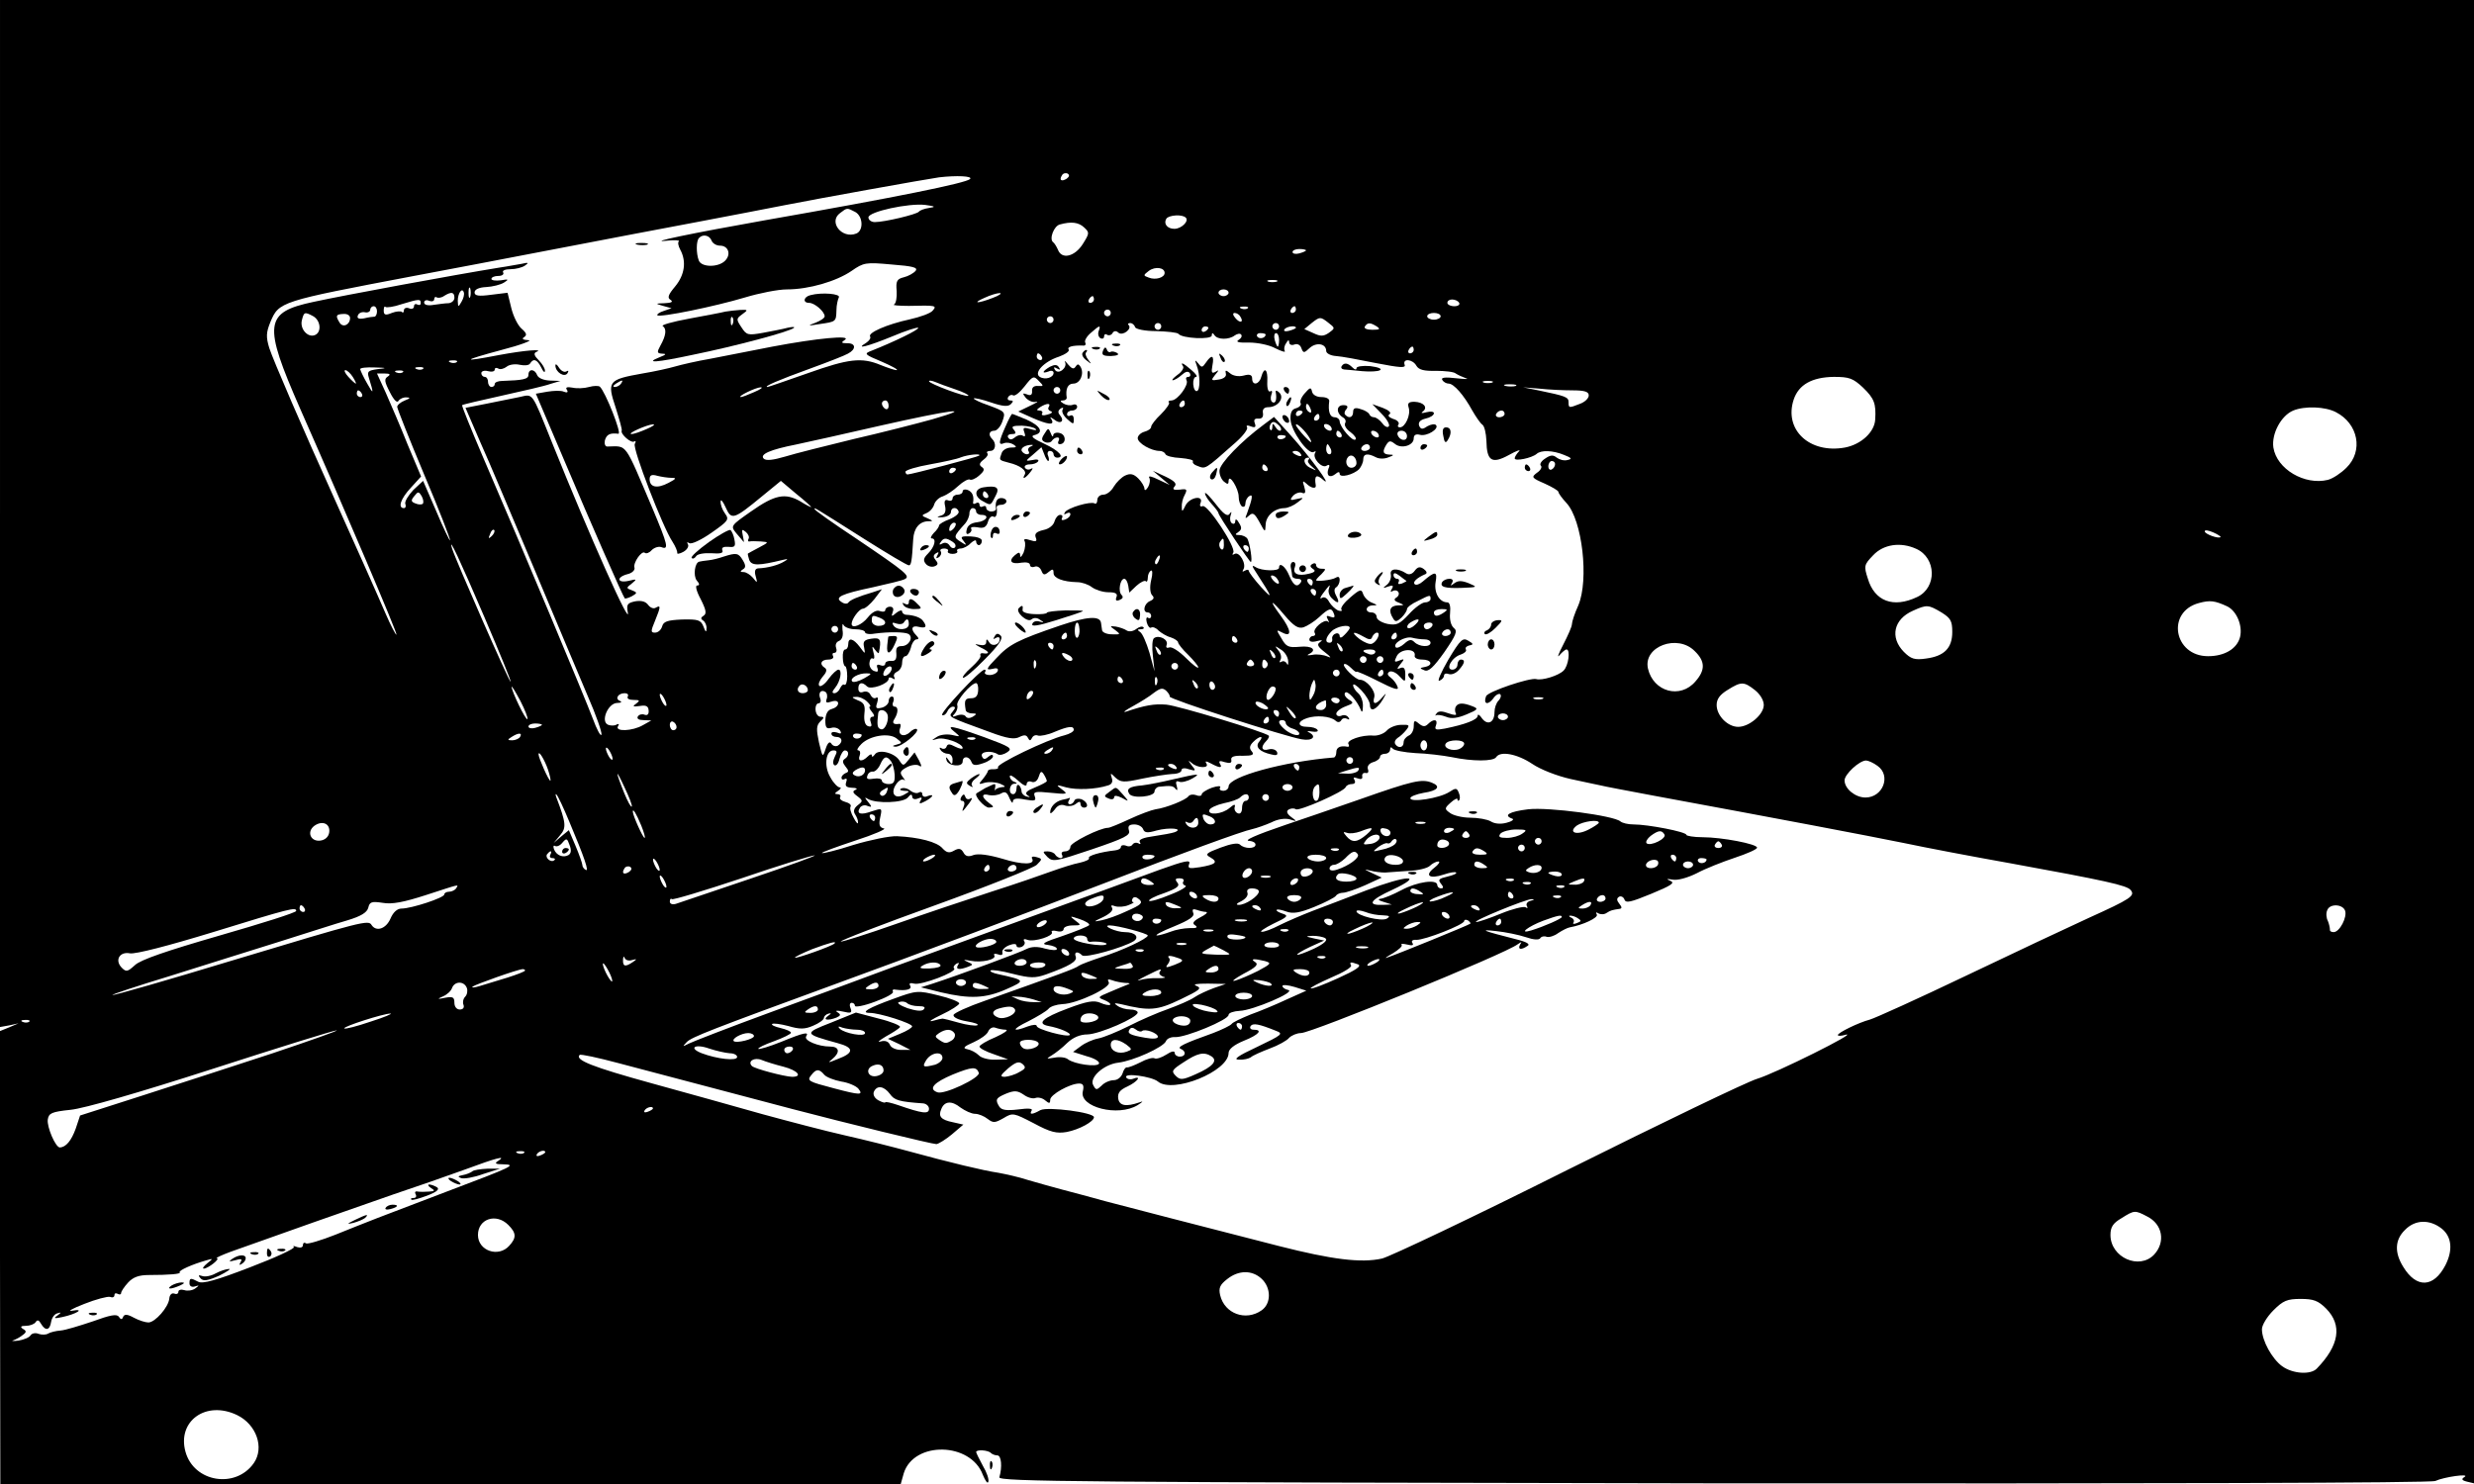 <?xml version="1.0" standalone="no"?>
<!DOCTYPE svg PUBLIC "-//W3C//DTD SVG 20010904//EN"
 "http://www.w3.org/TR/2001/REC-SVG-20010904/DTD/svg10.dtd">
<svg version="1.0" xmlns="http://www.w3.org/2000/svg"
 width="735pt" height="441pt" viewBox="0 0 735 441"
 preserveAspectRatio="xMidYMid meet">

<g transform="translate(0,441) scale(0.1,-0.1)"
fill="#000000" stroke="none">
<path d="M0 2884 l0 -1526 28 5 27 6 -28 -12 -27 -11 0 -673 1 -673 1337 0
1338 0 9 32 c30 96 199 93 235 -5 7 -17 14 -27 16 -21 3 7 -4 28 -16 48 -11
20 -20 39 -20 41 0 8 36 6 44 -3 4 -4 13 -7 19 -7 12 0 15 -34 6 -65 -4 -13
238 -15 2121 -18 1306 -1 2133 1 2145 7 26 12 104 23 87 12 -10 -6 -9 -10 7
-14 l21 -5 0 2204 0 2204 -3675 0 -3675 0 0 -1526z m3169 995 c-16 -10 -23 -4
-14 10 3 6 11 8 17 5 6 -4 5 -9 -3 -15z m-287 -1 c-12 -12 -218 -54 -612 -123
-209 -37 -359 -68 -286 -60 21 2 36 1 33 -2 -4 -3 -2 -14 4 -25 19 -35 13 -75
-15 -109 -21 -25 -24 -34 -14 -40 9 -6 3 -9 -17 -10 -29 -1 -29 -1 -5 -8 l25
-7 -23 -8 c-13 -4 -21 -10 -19 -13 8 -7 170 26 260 53 43 13 99 24 125 24 65
0 147 24 192 55 36 25 42 26 119 19 64 -5 79 -9 71 -19 -6 -7 -22 -16 -35 -19
-20 -5 -24 -11 -21 -41 1 -19 -2 -37 -8 -40 -6 -2 14 -4 44 -4 81 2 84 1 71
-14 -6 -8 -37 -19 -68 -26 -69 -15 -125 -40 -118 -51 3 -5 -3 -13 -12 -19 -35
-21 6 -10 77 19 40 17 75 28 78 26 4 -5 -70 -41 -138 -68 -24 -9 -23 -11 30
-33 30 -13 50 -24 44 -25 -6 0 -27 7 -47 15 -57 24 -96 19 -217 -24 -63 -22
-117 -41 -120 -41 -13 1 34 21 125 54 55 20 106 40 114 45 25 13 24 31 -1 31
-19 0 -20 2 -8 10 22 15 -83 5 -215 -20 -60 -12 -143 -28 -184 -36 -41 -7 -88
-18 -105 -23 -17 -5 -61 -15 -98 -21 -101 -18 -105 -23 -79 -101 11 -35 20
-66 18 -69 -4 -10 28 -38 37 -32 5 3 6 0 2 -7 -8 -12 83 -248 112 -291 9 -14
15 -29 14 -33 -1 -4 7 -3 18 3 11 6 17 16 14 22 -4 7 -3 8 4 4 7 -4 36 10 66
31 50 35 53 39 40 57 -8 11 -14 27 -13 36 0 8 7 0 15 -18 17 -38 23 -37 109
34 l55 45 45 -38 c25 -20 45 -38 45 -40 0 -1 -15 6 -32 17 -45 26 -76 20 -147
-30 -60 -42 -61 -43 -44 -64 10 -12 20 -23 22 -26 2 -3 1 5 -2 18 -4 19 -3 21
9 11 7 -6 11 -15 8 -20 -3 -5 -2 -9 3 -8 4 1 19 1 33 0 25 -2 25 -2 -5 -18
-16 -8 -31 -17 -33 -18 -1 -1 1 -10 4 -19 7 -18 29 -17 99 0 17 4 18 3 4 -5
-16 -10 -48 -19 -77 -20 -9 -1 -11 -9 -7 -23 6 -21 5 -22 -8 -5 -8 9 -20 17
-28 17 -10 0 -11 2 -2 8 9 5 9 12 0 27 -13 22 -19 23 -57 11 -14 -5 -34 -10
-45 -11 -11 -1 -23 -3 -27 -4 -14 -2 -19 -42 -8 -56 9 -10 9 -15 1 -15 -6 0
-2 -17 11 -41 16 -32 18 -43 8 -49 -8 -5 -9 -9 -1 -14 6 -4 11 -15 10 -24 0
-12 -3 -11 -9 6 -8 20 -16 22 -64 21 -44 -2 -55 -6 -59 -21 -3 -10 -12 -18
-21 -18 -13 0 -13 4 0 35 17 42 18 48 2 39 -6 -4 -16 0 -22 8 -8 11 -21 14
-39 11 -23 -5 -26 -9 -22 -32 11 -52 -110 218 -225 504 -62 154 -55 144 -97
135 -21 -4 -65 -13 -99 -20 l-61 -12 44 -102 c25 -55 96 -225 160 -376 63
-151 135 -321 159 -378 25 -57 43 -109 41 -115 -2 -7 -14 15 -26 48 -23 61
-209 506 -327 779 -35 82 -63 151 -61 152 2 2 54 14 117 28 63 14 129 29 145
35 l30 9 -31 1 c-19 1 -34 7 -38 16 -7 19 -26 20 -26 1 0 -13 -17 -16 -77 -18
-13 0 -23 -4 -23 -9 0 -5 -4 -9 -10 -9 -5 0 -10 7 -10 15 0 8 -4 15 -10 15 -5
0 -10 5 -10 11 0 6 9 9 20 6 11 -3 20 -1 20 5 0 5 5 6 10 3 6 -4 17 -1 25 5 8
7 26 9 39 6 14 -3 28 -2 31 4 10 16 21 12 33 -12 6 -13 11 -17 11 -10 1 6 -8
21 -18 31 -14 14 -16 21 -8 25 26 10 -35 5 -110 -9 -114 -22 -112 -17 7 15 58
15 94 29 80 29 -16 1 -21 4 -13 9 9 6 8 12 -7 25 -11 9 -25 37 -31 62 l-11 45
-49 -6 c-37 -5 -49 -3 -49 7 0 9 13 15 35 16 19 1 42 7 52 13 16 10 14 11 -9
7 -16 -2 -28 0 -28 4 0 5 9 9 21 9 11 0 17 5 14 10 -4 6 6 10 22 10 15 0 35 5
43 11 12 8 10 10 -10 5 -14 -2 -43 -8 -65 -11 -136 -22 -461 -82 -553 -102
-147 -31 -151 -65 -40 -318 137 -310 289 -667 286 -671 -2 -2 -17 27 -33 64
-24 56 -95 215 -150 337 -95 210 -185 419 -195 451 -10 33 -9 46 3 76 26 62
27 62 427 138 91 17 280 53 420 80 140 27 329 63 420 80 91 17 208 40 260 50
101 20 418 77 460 83 52 6 101 4 92 -5z m-122 -86 c-14 -2 -27 -7 -30 -11 -6
-8 -102 -31 -131 -31 -10 0 -19 6 -19 14 0 17 120 43 169 37 30 -4 32 -6 11
-9z m-219 -12 c23 -13 25 -55 3 -64 -43 -17 -84 35 -48 61 21 16 20 16 45 3z
m982 -17 c10 -10 -13 -33 -34 -33 -21 0 -33 15 -24 30 7 11 48 14 58 3z m-302
-29 c16 -15 16 -17 -4 -49 -24 -38 -63 -47 -74 -17 -4 9 -10 19 -14 22 -13 9
2 49 20 53 33 9 55 7 72 -9z m-1107 -39 c3 -8 14 -15 25 -15 25 0 34 -26 15
-45 -20 -20 -70 -20 -78 1 -8 21 -8 59 1 67 11 12 31 8 37 -8z m1766 -29 c0
-2 -9 -6 -20 -9 -11 -3 -20 -1 -20 4 0 5 9 9 20 9 11 0 20 -2 20 -4z m-420
-67 c0 -14 -27 -22 -47 -14 -17 6 -17 7 0 20 19 14 47 10 47 -6z m333 -26 c-7
-2 -19 -2 -25 0 -7 3 -2 5 12 5 14 0 19 -2 13 -5z m-2396 -45 c-3 -7 -5 -2 -5
12 0 14 2 19 5 13 2 -7 2 -19 0 -25z m-26 -15 c-10 -17 -10 -16 -11 3 0 23 13
41 18 25 2 -6 -1 -18 -7 -28z m2279 27 c0 -5 -7 -10 -15 -10 -8 0 -15 5 -15
10 0 6 7 10 15 10 8 0 15 -4 15 -10z m-2300 -15 c0 -8 -8 -15 -17 -16 -10 0
-30 -3 -45 -5 -17 -3 -28 0 -28 7 0 6 7 9 15 5 8 -3 15 -1 15 5 0 6 4 8 8 5 4
-2 14 -1 22 5 21 13 30 11 30 -6z m1600 0 c-46 -18 -64 -17 -25 0 17 8 37 14
45 14 8 0 -1 -7 -20 -14z m300 -5 c0 -5 -5 -10 -11 -10 -5 0 -7 5 -4 10 3 6 8
10 11 10 2 0 4 -4 4 -10z m-2000 -11 c0 -5 -4 -7 -10 -4 -5 3 -10 1 -10 -5 0
-7 -7 -10 -15 -6 -8 3 -15 0 -15 -6 0 -6 -3 -9 -6 -5 -3 3 -17 2 -30 -3 -19
-8 -24 -6 -24 7 0 9 2 14 5 11 3 -3 25 0 48 8 53 16 57 16 57 3z m3085 1 c3
-5 -3 -10 -14 -10 -12 0 -21 5 -21 10 0 6 6 10 14 10 8 0 18 -4 21 -10z
m-3215 -25 c0 -8 -3 -15 -7 -16 -5 0 -19 -2 -31 -5 -16 -3 -22 0 -19 8 2 7 11
12 21 10 9 -2 16 2 16 8 0 5 5 10 10 10 6 0 10 -7 10 -15z m2587 9 c-3 -3 -12
-4 -19 -1 -8 3 -5 6 6 6 11 1 17 -2 13 -5z m143 -4 c0 -5 -5 -10 -11 -10 -5 0
-7 5 -4 10 3 6 8 10 11 10 2 0 4 -4 4 -10z m-550 -10 c0 -5 -4 -10 -10 -10 -5
0 -10 5 -10 10 0 6 5 10 10 10 6 0 10 -4 10 -10z m-2369 -10 c22 -13 25 -48 4
-56 -21 -8 -45 19 -38 45 6 24 8 25 34 11z m109 -5 c0 -20 -21 -30 -31 -14
-13 21 -11 25 11 26 11 1 20 -4 20 -12z m2645 4 c11 -17 -1 -21 -15 -4 -8 9
-8 15 -2 15 6 0 14 -5 17 -11z m595 1 c0 -5 -9 -10 -20 -10 -11 0 -20 5 -20
10 0 6 9 10 20 10 11 0 20 -4 20 -10z m-1150 -10 c0 -5 -4 -10 -10 -10 -5 0
-10 5 -10 10 0 6 5 10 10 10 6 0 10 -4 10 -10z m818 -39 c-16 -11 -25 -11 -46
-1 l-27 12 23 19 c23 18 25 18 47 1 22 -17 22 -17 3 -31z m-576 17 c2 -6 28
-12 64 -12 32 -1 61 -4 65 -8 10 -14 99 -18 99 -5 0 8 3 9 8 1 9 -14 43 -14
60 -1 7 5 16 7 19 3 4 -4 1 -11 -7 -16 -10 -6 -1 -9 31 -8 25 0 60 -7 78 -17
18 -9 31 -13 28 -8 -3 5 -2 15 4 23 5 10 9 11 9 3 0 -7 7 -10 15 -7 9 4 18 -1
21 -10 6 -16 8 -16 25 0 20 18 49 13 49 -9 0 -7 13 -14 29 -15 16 -1 70 -11
119 -21 72 -14 89 -15 85 -5 -7 20 24 17 35 -3 7 -12 23 -16 58 -15 27 0 54
-3 59 -8 6 -4 19 -10 30 -14 11 -3 -2 -3 -29 0 -33 4 -46 2 -41 -5 3 -6 12
-11 19 -11 15 0 45 -34 70 -80 11 -19 24 -38 30 -42 6 -4 11 -25 12 -48 1 -60
16 -70 67 -42 23 13 36 17 30 11 -7 -7 -13 -17 -13 -21 0 -10 51 1 65 13 13
12 48 11 82 -3 23 -9 24 -12 10 -15 -10 -3 -24 1 -32 7 -11 9 -19 8 -35 -3
-11 -7 -17 -17 -12 -21 4 -4 -1 -14 -12 -21 -17 -13 -16 -15 23 -32 22 -10 41
-21 41 -25 0 -4 11 -19 24 -33 47 -51 67 -228 35 -304 -11 -24 -19 -49 -19
-56 0 -7 -12 -34 -26 -61 -14 -27 -19 -41 -11 -31 8 9 17 17 21 17 12 0 6 -49
-9 -63 -15 -15 -64 -30 -81 -25 -18 5 -144 -37 -149 -51 -9 -23 5 -28 21 -7 7
11 17 16 21 13 4 -4 1 -13 -5 -19 -7 -7 -12 -22 -12 -34 0 -31 -20 -41 -37
-19 -7 11 -13 14 -13 8 0 -12 -38 -26 -97 -38 -27 -5 -32 -4 -27 9 7 19 -7 21
-24 4 -8 -8 -15 -8 -27 2 -13 11 -15 9 -15 -9 0 -12 -7 -24 -15 -27 -8 -4 -15
-12 -15 -20 0 -16 -16 -19 -25 -5 -3 6 0 13 7 18 7 4 19 15 26 24 11 14 9 16
-15 15 -16 0 -35 -8 -43 -17 -8 -9 -26 -16 -40 -15 -34 3 -81 -14 -74 -25 3
-5 2 -9 -3 -8 -21 4 -33 -2 -33 -16 0 -8 -3 -15 -7 -16 -149 -12 -313 -57
-313 -86 0 -7 -7 -13 -16 -13 -8 0 -13 4 -9 10 3 5 -7 5 -25 -1 -16 -6 -30
-15 -30 -20 0 -4 -7 -6 -16 -2 -9 3 -19 2 -23 -3 -7 -11 -67 -35 -98 -39 -12
-2 -47 -15 -77 -29 -30 -14 -59 -26 -64 -26 -24 0 -112 -44 -112 -56 0 -8 -7
-14 -16 -14 -8 0 -12 -4 -9 -10 3 -5 2 -10 -4 -10 -5 0 -13 5 -16 10 -3 6 -14
10 -23 10 -15 0 -15 -1 0 -17 16 -15 25 -13 132 23 97 33 115 42 110 56 -4 13
0 18 16 18 11 0 23 -6 26 -14 4 -11 13 -12 40 -4 38 10 82 6 54 -5 -8 -3 -36
-8 -63 -12 -30 -4 -45 -10 -41 -17 4 -6 2 -8 -4 -4 -6 3 -13 2 -17 -3 -3 -6
-12 -8 -20 -4 -8 3 -15 1 -15 -4 0 -5 -8 -9 -17 -10 -44 -5 -82 -16 -78 -23 3
-4 -10 -10 -28 -14 -17 -3 -54 -15 -82 -25 -27 -10 -108 -38 -180 -61 -71 -23
-199 -66 -284 -96 -85 -30 -158 -53 -163 -52 -5 2 120 50 278 107 158 57 295
112 304 121 17 17 17 18 -1 23 -10 3 -16 1 -13 -4 11 -19 -27 -20 -88 -1 -41
12 -72 16 -86 11 -15 -6 -24 -4 -30 8 -7 12 -14 13 -28 5 -14 -8 -22 -6 -34 7
-16 19 -70 33 -135 36 -22 1 -80 -11 -130 -26 -49 -16 -91 -26 -93 -24 -2 2
42 18 99 37 56 18 94 35 85 36 -13 3 -16 10 -11 33 6 28 6 28 -25 18 -33 -12
-47 -8 -35 11 4 6 14 9 22 5 14 -5 14 -3 2 12 -11 13 -11 15 -1 9 25 -15 106
-12 119 4 8 10 12 11 13 3 0 -7 7 -10 17 -6 11 5 14 3 8 -6 -6 -10 -3 -11 14
-2 24 13 28 23 6 15 -8 -4 -15 -1 -15 6 0 6 -5 8 -10 5 -6 -4 -17 -1 -25 5 -8
7 -20 10 -27 7 -7 -3 -4 -6 7 -7 19 -1 19 -1 2 -11 -28 -16 -43 3 -25 30 8 12
19 18 24 13 4 -4 3 0 -4 9 -10 13 -8 18 12 29 13 7 29 9 36 5 9 -6 9 -2 0 16
l-13 23 -17 -21 c-16 -20 -17 -20 -28 -3 -14 23 -62 35 -73 18 -5 -7 -9 -9 -9
-3 0 5 -5 4 -12 -3 -17 -17 -31 -15 -24 3 3 8 1 15 -4 15 -6 0 -2 8 9 19 25
25 81 34 104 17 18 -14 18 -14 0 -19 -12 -3 -13 -5 -3 -6 18 -1 72 43 64 52
-4 3 -13 -1 -21 -9 -17 -16 -37 -9 -29 12 3 8 2 13 -2 13 -17 -3 -23 2 -15 14
12 19 12 37 1 37 -6 0 -8 7 -4 15 3 8 1 15 -4 15 -6 0 -10 -6 -10 -14 0 -7 -9
-16 -20 -19 -17 -4 -20 -2 -14 15 4 13 2 18 -4 14 -5 -3 -12 1 -16 9 -3 8 -12
12 -21 9 -10 -4 -15 0 -15 10 0 18 11 21 26 6 11 -11 64 8 64 23 0 5 5 5 12 1
6 -4 8 -3 5 3 -4 6 0 13 8 17 8 3 15 15 15 26 0 11 4 20 10 20 5 0 12 11 16
25 3 14 11 25 17 25 7 0 7 4 -1 12 -18 18 -14 31 8 25 21 -5 25 1 12 18 -7 10
-27 17 -49 18 -7 0 -13 5 -13 10 0 5 -8 3 -17 -4 -14 -12 -16 -12 -11 2 4 10
1 16 -8 16 -8 0 -14 -5 -14 -10 0 -5 -7 -6 -16 -3 -10 4 -23 -3 -36 -19 -17
-22 -48 -35 -48 -19 0 14 22 44 33 45 7 0 22 13 35 29 l22 29 -27 -9 c-44 -13
-68 -23 -73 -31 -3 -4 -12 -4 -20 2 -22 14 -1 24 94 44 44 10 87 20 94 24 17
9 6 19 -145 121 -68 45 -123 84 -123 87 0 5 -10 11 148 -89 68 -43 127 -78
132 -78 7 0 9 11 13 78 2 32 18 52 44 53 16 0 16 1 -2 9 -18 7 -18 9 -3 15 10
4 20 15 23 25 3 11 15 22 26 25 11 4 31 17 46 31 14 13 29 21 34 19 4 -3 17 2
28 12 15 13 17 19 8 25 -9 6 -8 12 5 22 10 7 15 16 11 19 -3 4 1 7 9 7 16 0
19 23 5 36 -12 12 -8 24 7 24 8 0 19 13 24 28 10 28 8 29 -40 47 -27 9 -47 19
-45 21 2 2 25 -3 51 -12 35 -12 51 -13 59 -5 8 8 8 11 -2 11 -7 0 -9 5 -6 10
4 6 10 8 15 5 5 -3 20 9 34 27 24 31 27 32 42 16 15 -15 15 -16 -2 -15 -12 1
-19 -4 -18 -15 1 -11 -4 -15 -15 -10 -14 5 -14 3 -3 -11 8 -8 21 -14 30 -11 9
2 1 -3 -18 -12 l-35 -17 40 -18 c48 -21 69 -24 59 -6 -6 9 -5 9 8 0 18 -15 32
-5 17 13 -7 8 -6 14 2 20 7 4 9 3 6 -3 -4 -6 2 -18 13 -28 19 -17 20 -17 20
-1 0 9 -4 14 -10 11 -5 -3 -10 -1 -10 4 0 6 7 11 15 11 8 0 15 5 15 11 0 6 -6
9 -13 6 -8 -3 -20 -1 -28 4 -10 6 -10 9 -1 9 6 0 11 3 11 8 -4 26 3 42 20 42
20 0 33 30 21 50 -6 9 -9 9 -15 0 -5 -8 -11 -6 -22 7 -8 10 -12 13 -9 7 8 -17
-20 -39 -30 -23 -5 8 -3 9 6 4 9 -5 11 -4 6 3 -5 9 -13 9 -27 2 -22 -13 -26
-22 -4 -14 8 4 15 2 15 -4 0 -14 -25 -22 -41 -12 -19 12 13 46 57 60 19 7 32
16 29 21 -6 8 11 13 42 12 7 -1 10 3 7 9 -3 5 4 18 17 29 26 23 30 24 23 5 -3
-8 -1 -17 5 -21 6 -3 11 -1 11 5 0 6 4 9 9 5 5 -3 13 -1 16 5 4 7 11 8 18 1
13 -10 41 12 30 23 -4 3 -1 6 5 6 5 0 12 -5 14 -12z m78 2 c0 -5 -4 -10 -10
-10 -5 0 -10 5 -10 10 0 6 5 10 10 10 6 0 10 -4 10 -10z m350 0 c0 -5 -4 -10
-10 -10 -5 0 -10 5 -10 10 0 6 5 10 10 10 6 0 10 -4 10 -10z m290 0 c12 -8 9
-10 -13 -10 -16 0 -26 4 -22 10 8 12 16 12 35 0z m-500 -4 c0 -3 -4 -8 -10
-11 -5 -3 -10 -1 -10 4 0 6 5 11 10 11 6 0 10 -2 10 -4z m260 0 c0 -2 -9 -6
-20 -9 -11 -3 -18 -1 -14 4 5 9 34 13 34 5z m-90 -20 c0 -11 -19 -15 -25 -6
-3 5 1 10 9 10 9 0 16 -2 16 -4z m40 -16 c0 -11 -2 -20 -4 -20 -2 0 -6 9 -9
20 -3 11 -1 20 4 20 5 0 9 -9 9 -20z m400 -30 c0 -5 -5 -10 -11 -10 -5 0 -7 5
-4 10 3 6 8 10 11 10 2 0 4 -4 4 -10z m-1105 -20 c3 -5 1 -10 -4 -10 -6 0 -11
5 -11 10 0 6 2 10 4 10 3 0 8 -4 11 -10z m-1738 -16 c-3 -3 -12 -4 -19 -1 -8
3 -5 6 6 6 11 1 17 -2 13 -5z m-235 -21 c-29 -4 -32 -7 -26 -26 15 -48 14 -51
-5 -17 -11 19 -20 38 -21 43 0 4 19 6 43 5 37 -1 38 -2 9 -5z m135 1 c-3 -3
-12 -4 -19 -1 -8 3 -5 6 6 6 11 1 17 -2 13 -5z m-209 -24 c7 -11 11 -20 9 -20
-2 0 -12 9 -22 20 -10 11 -14 20 -9 20 5 0 15 -9 22 -20z m149 14 c-3 -3 -12
-4 -19 -1 -8 3 -5 6 6 6 11 1 17 -2 13 -5z m-45 -13 c-11 -7 -10 -15 6 -46 12
-24 22 -34 26 -26 4 6 15 11 24 10 12 0 11 -3 -5 -9 -13 -5 -23 -14 -23 -19 0
-5 36 -96 80 -201 45 -106 79 -194 77 -196 -1 -2 -20 37 -41 87 l-39 90 -29
-27 c-15 -16 -26 -34 -24 -41 3 -7 1 -13 -4 -13 -19 0 -10 28 21 61 l30 33
-40 95 c-21 53 -51 122 -65 154 l-26 57 23 0 c16 0 18 -3 9 -9z m4383 -33 c33
-32 39 -47 36 -95 -2 -37 -42 -74 -90 -83 -105 -19 -182 53 -152 143 15 44 54
66 119 67 46 0 57 -4 87 -32z m-3690 12 c-3 -5 -12 -10 -18 -10 -7 0 -6 4 3
10 19 12 23 12 15 0z m993 -17 c24 -8 41 -17 39 -19 -5 -6 -117 36 -117 43 0
3 8 2 18 -2 9 -4 36 -14 60 -22z m1595 20 c-7 -2 -19 -2 -25 0 -7 3 -2 5 12 5
14 0 19 -2 13 -5z m70 -10 c-7 -2 -21 -2 -30 0 -10 3 -4 5 12 5 17 0 24 -2 18
-5z m-2262 -18 c-18 -8 -36 -15 -40 -15 -13 1 45 29 59 29 8 0 0 -6 -19 -14z
m909 5 c0 -5 -4 -10 -10 -10 -5 0 -10 5 -10 10 0 6 5 10 10 10 6 0 10 -4 10
-10z m1521 0 c37 0 49 -4 49 -15 0 -9 -12 -20 -26 -25 -33 -13 -34 -13 -34 5
0 15 -8 18 -90 35 l-45 9 49 -4 c27 -3 71 -5 97 -5z m-3596 -10 c3 -5 1 -10
-4 -10 -6 0 -11 5 -11 10 0 6 2 10 4 10 3 0 8 -4 11 -10z m1565 -36 c0 -8 -4
-12 -10 -9 -5 3 -10 10 -10 16 0 5 5 9 10 9 6 0 10 -7 10 -16z m476 -3 c-4 -5
-1 -11 6 -13 7 -3 2 -7 -10 -10 -12 -4 -20 -2 -16 3 3 5 -1 9 -8 9 -9 0 -9 3
2 10 19 12 33 13 26 1z m3824 -16 c66 -34 82 -115 31 -165 -16 -16 -40 -32
-55 -36 -69 -17 -152 32 -162 96 -6 41 23 95 59 110 34 14 95 12 127 -5z
m-4170 -21 c-47 -13 -152 -40 -235 -59 -82 -20 -174 -43 -203 -52 -34 -10 -56
-13 -63 -6 -13 13 20 27 96 42 33 7 146 32 250 56 208 47 289 58 155 19z
m1700 16 c0 -5 -7 -10 -16 -10 -8 0 -12 5 -9 10 3 6 10 10 16 10 5 0 9 -4 9
-10z m-2549 -45 c-18 -8 -38 -15 -45 -15 -15 1 46 28 64 29 8 0 0 -6 -19 -14z
m988 -79 c-4 -4 -202 -56 -213 -56 -3 0 -6 4 -6 8 0 5 33 15 73 22 39 7 81 16
92 21 21 8 61 12 54 5z m1711 -25 c0 -6 -4 -13 -10 -16 -5 -3 -10 1 -10 9 0 9
5 16 10 16 6 0 10 -4 10 -9z m-1780 -15 c0 -3 -4 -8 -10 -11 -5 -3 -10 -1 -10
4 0 6 5 11 10 11 6 0 10 -2 10 -4z m-845 -26 c16 0 14 -3 -9 -15 -34 -18 -56
-13 -56 11 0 12 6 15 23 10 12 -3 31 -6 42 -6z m-739 -77 c-3 -3 -13 -3 -22 1
-13 5 -14 9 -3 22 11 14 13 14 22 -1 5 -9 6 -19 3 -22z m205 -96 c-10 -9 -11
-8 -5 6 3 10 9 15 12 12 3 -3 0 -11 -7 -18z m5136 -3 c-6 -6 -47 9 -47 17 0 5
11 3 25 -3 14 -6 24 -13 22 -14z m-5157 -240 c44 -103 79 -188 77 -190 -3 -4
-163 361 -174 396 -13 44 25 -38 97 -206z m4253 205 c60 -27 62 -115 3 -143
-71 -34 -127 -13 -147 55 -12 37 -11 41 16 69 31 33 82 40 128 19z m924 -171
c28 -14 46 -57 38 -91 -9 -35 -46 -57 -95 -57 -102 0 -125 132 -27 158 33 9
47 7 84 -10z m-849 -18 c27 -17 32 -25 32 -58 0 -48 -24 -72 -78 -79 -34 -5
-45 -1 -66 20 -42 43 -30 97 27 122 42 19 46 18 85 -5z m-3154 -16 c23 -9 20
-24 -4 -24 -11 0 -20 7 -20 15 0 17 2 18 24 9z m86 -19 c0 -18 -36 -20 -46 -3
-5 8 -2 9 9 5 9 -3 19 -2 22 3 9 14 15 12 15 -5z m-159 -15 c16 0 29 -4 29 -9
0 -4 12 -7 28 -4 44 6 90 5 101 -1 16 -10 1 -36 -20 -36 -14 0 -18 -6 -16 -22
1 -17 -3 -23 -15 -22 -10 1 -18 -3 -18 -8 0 -6 -7 -8 -14 -5 -10 4 -13 1 -9
-9 3 -10 0 -12 -10 -8 -9 3 -15 14 -14 24 1 10 5 16 10 13 5 -3 6 5 2 18 -5
19 -4 21 4 9 6 -8 11 -13 12 -10 8 40 5 46 -22 42 -21 -3 -26 -8 -22 -25 4
-22 4 -22 -13 1 -19 25 -34 29 -34 7 0 -8 -4 -15 -9 -15 -5 0 -8 -11 -7 -25 0
-14 4 -25 7 -25 3 0 6 -13 6 -30 0 -16 -4 -27 -8 -25 -4 3 -9 -2 -13 -10 -3
-8 -11 -15 -17 -15 -8 0 -7 5 2 16 16 19 22 54 10 54 -5 0 -18 -12 -29 -27
-11 -16 -24 -25 -28 -21 -4 5 1 16 10 27 11 12 14 21 7 26 -18 11 -12 25 10
25 11 0 17 5 14 10 -3 6 -2 10 4 10 6 0 8 7 5 15 -3 8 0 17 8 20 10 4 14 16
11 33 -1 15 0 21 3 15 3 -7 19 -13 35 -13z m-51 0 c0 -5 -4 -10 -10 -10 -5 0
-10 5 -10 10 0 6 5 10 10 10 6 0 10 -4 10 -10z m2545 -65 c31 -30 32 -56 2
-90 -45 -53 -125 -31 -141 38 -15 66 88 104 139 52z m-2490 -45 c3 -5 1 -10
-4 -10 -6 0 -11 5 -11 10 0 6 2 10 4 10 3 0 8 -4 11 -10z m103 -12 c-2 -6 -10
-14 -16 -16 -7 -2 -10 2 -6 12 7 18 28 22 22 4z m-81 -24 c-16 -9 -32 -13 -35
-9 -9 9 19 25 43 24 16 0 15 -2 -8 -15z m-167 -35 c0 -5 -7 -9 -15 -9 -15 0
-20 12 -9 23 8 8 24 -1 24 -14z m2814 0 c15 -12 26 -30 26 -44 0 -28 -43 -65
-76 -65 -31 0 -64 33 -64 65 0 18 10 31 33 45 40 25 48 25 81 -1z m-3647 -86
c-5 -5 -47 83 -47 96 1 3 12 -16 26 -42 14 -27 23 -51 21 -54z m889 60 c-4
-11 -1 -13 14 -8 12 4 20 2 20 -5 0 -7 -8 -14 -19 -17 -12 -3 -18 -14 -19 -33
0 -22 3 -27 18 -23 10 3 21 -1 26 -8 5 -9 2 -11 -9 -6 -10 3 -17 2 -17 -3 0
-6 7 -10 15 -10 18 0 20 -16 4 -26 -6 -3 -15 -1 -19 6 -5 8 -11 3 -17 -15 -9
-27 -9 -27 -20 19 -8 38 -8 50 4 62 12 11 12 14 1 14 -8 0 -14 9 -15 20 -1 11
3 20 9 20 5 0 8 6 5 14 -7 17 2 28 15 20 5 -3 7 -13 4 -21z m-591 7 c-3 -6 4
-10 17 -10 19 0 20 -2 8 -11 -12 -8 -10 -10 11 -7 18 3 25 0 26 -13 1 -11 -3
-16 -12 -13 -7 3 -16 1 -20 -5 -4 -7 3 -11 17 -11 l23 -1 -25 -14 c-31 -18
-84 -20 -74 -3 4 6 3 8 -4 5 -5 -4 -17 -4 -25 -1 -24 9 -1 64 26 65 12 0 16 3
9 6 -16 6 -6 23 14 23 8 0 12 -4 9 -10z m115 -25 c0 -5 -5 -3 -10 5 -5 8 -10
20 -10 25 0 6 5 3 10 -5 5 -8 10 -19 10 -25z m596 10 c9 -8 12 -15 8 -15 -3 0
-1 -7 6 -15 8 -10 9 -15 2 -15 -6 0 -9 -7 -5 -16 4 -12 2 -15 -8 -12 -9 3 -13
16 -11 37 3 25 -1 33 -20 40 -18 8 -19 10 -5 10 10 1 25 -6 33 -14z m2007 8
c-7 -2 -19 -2 -25 0 -7 3 -2 5 12 5 14 0 19 -2 13 -5z m-1948 -43 c9 -15 -5
-52 -18 -47 -11 3 -12 13 -8 47 1 13 18 13 26 0z m1845 -10 c0 -5 -7 -10 -15
-10 -8 0 -15 5 -15 10 0 6 7 10 15 10 8 0 15 -4 15 -10z m-2470 -31 c0 -5 -4
-9 -10 -9 -5 0 -10 7 -10 16 0 8 5 12 10 9 6 -3 10 -10 10 -16z m-400 7 c0 -2
-9 -6 -20 -9 -11 -3 -20 -1 -20 4 0 5 9 9 20 9 11 0 20 -2 20 -4z m-65 -36
c-3 -5 -14 -10 -23 -10 -15 0 -15 2 -2 10 20 13 33 13 25 0z m1015 6 c0 -11
-19 -15 -25 -6 -3 5 1 10 9 10 9 0 16 -2 16 -4z m1680 -31 c0 -8 -4 -15 -10
-15 -5 0 -10 7 -10 15 0 8 5 15 10 15 6 0 10 -7 10 -15z m110 5 c0 -6 -7 -13
-15 -16 -20 -8 -48 3 -40 16 8 13 55 13 55 0z m-2530 -45 c0 -5 -5 -3 -10 5
-5 8 -10 20 -10 25 0 6 5 3 10 -5 5 -8 10 -19 10 -25z m2385 17 c33 -1 82 -7
108 -12 62 -13 124 -13 132 0 12 19 62 10 107 -20 25 -17 74 -36 114 -45 38
-8 78 -17 89 -19 11 -3 81 -16 155 -30 379 -70 637 -119 745 -141 66 -14 208
-41 315 -60 285 -52 349 -66 360 -80 14 -17 1 -26 -125 -83 -61 -28 -225 -105
-365 -172 -140 -67 -268 -125 -285 -130 -34 -9 -95 -39 -95 -46 0 -3 10 -3 23
1 44 11 -209 -115 -263 -131 -30 -9 -283 -131 -562 -270 -279 -140 -528 -258
-552 -264 -62 -14 -149 -3 -306 37 -258 66 -435 112 -515 133 -44 12 -102 28
-130 35 -27 7 -72 20 -100 28 -27 9 -68 18 -90 22 -42 6 -142 30 -270 65 -44
12 -127 33 -185 46 -58 13 -168 42 -245 63 -77 22 -225 63 -330 92 -174 48
-228 69 -213 84 3 3 54 -8 114 -24 60 -16 181 -48 269 -71 88 -23 201 -53 250
-66 156 -41 414 -104 427 -104 7 1 28 14 46 29 l34 29 -31 7 c-35 7 -44 17
-35 38 9 25 31 27 57 6 14 -10 33 -19 44 -19 10 0 27 -7 37 -15 17 -13 22 -12
47 2 28 17 30 16 90 -15 50 -27 68 -31 98 -26 37 7 81 31 81 44 0 14 -137 32
-159 21 -25 -14 -34 -14 -26 -1 4 6 -11 7 -40 3 -35 -4 -49 -2 -56 8 -13 21
-11 26 20 39 25 10 34 9 52 -3 12 -9 28 -13 35 -10 8 3 21 0 29 -7 12 -10 15
-10 15 2 0 15 59 48 86 48 12 0 15 -6 11 -23 -12 -47 105 -77 163 -41 16 10
18 13 5 8 -40 -14 -60 -10 -63 12 -2 16 5 25 27 35 30 14 45 34 17 23 -8 -3
-17 -1 -20 4 -9 15 76 3 94 -12 44 -37 210 30 210 85 0 11 16 24 45 36 45 18
58 33 29 33 -8 0 -12 5 -9 10 7 11 25 7 75 -13 24 -9 20 -12 -55 -48 -58 -27
-73 -38 -54 -38 14 -1 29 3 35 7 5 5 30 16 56 26 25 9 52 24 58 32 7 7 23 14
35 14 31 0 611 237 644 264 12 8 13 8 7 -1 -8 -15 3 -17 22 -4 9 5 -2 12 -35
20 -98 25 -111 30 -58 24 28 -3 67 -11 88 -18 23 -8 39 -9 43 -3 3 5 12 7 19
4 7 -2 22 2 34 11 12 8 28 16 34 17 40 7 86 29 81 38 -4 7 -2 8 4 4 7 -4 18
-4 25 1 12 8 18 9 38 12 8 1 8 5 0 15 -8 10 -9 16 -1 21 5 3 13 0 16 -8 4 -12
19 -8 80 17 58 24 71 32 57 38 -14 6 -12 7 6 4 14 -3 44 5 72 19 26 14 77 34
113 46 36 12 66 25 66 30 0 11 -105 31 -162 31 -26 0 -48 4 -48 7 0 9 -114 31
-157 31 -16 0 -33 4 -39 9 -19 17 -213 43 -274 36 -57 -7 -75 -18 -47 -28 6
-2 -1 -8 -17 -12 -18 -5 -36 -3 -47 4 -10 6 -38 11 -61 11 -24 0 -51 7 -60 14
-17 12 -17 14 2 31 11 10 20 14 20 10 0 -5 2 -6 5 -3 3 3 3 13 -1 22 -6 15 -9
15 -29 2 -28 -18 -115 -32 -115 -18 0 5 18 12 40 16 41 6 52 19 24 30 -30 12
-57 6 -213 -49 -86 -30 -185 -64 -221 -76 -91 -31 -129 -48 -107 -48 9 -1 17
-5 17 -11 0 -13 -33 -13 -46 0 -6 6 -26 3 -58 -9 -43 -16 -47 -20 -30 -29 24
-14 16 -21 -31 -29 -33 -5 -37 -4 -32 10 5 13 -13 9 -86 -17 -51 -19 -218 -80
-372 -136 -154 -56 -345 -126 -425 -155 -80 -30 -243 -90 -363 -134 -120 -44
-228 -86 -240 -92 -20 -10 -20 -10 -7 4 14 15 77 39 440 172 212 77 600 223
800 300 230 89 410 155 440 161 13 3 39 12 57 20 19 10 41 13 55 9 22 -7 22
-6 4 7 -13 10 -15 17 -8 22 7 4 16 5 22 1 10 -6 143 52 148 66 2 5 10 9 18 9
9 0 12 5 8 12 -5 8 -2 9 9 5 10 -4 16 -2 14 6 -1 7 3 11 10 10 7 -2 10 3 7 11
-3 9 3 17 15 21 12 3 21 11 21 16 0 5 7 9 15 9 8 0 15 6 15 13 0 7 3 8 8 2 4
-5 34 -11 67 -13z m-1725 -11 c-6 -12 -6 -22 -1 -25 5 -3 12 5 15 19 4 14 11
25 16 25 13 0 13 -17 0 -25 -8 -5 -7 -12 2 -23 10 -12 10 -16 1 -19 -7 -3 -13
-9 -13 -14 0 -6 4 -7 10 -4 6 3 7 -1 4 -9 -4 -12 0 -16 17 -17 13 0 18 -3 11
-6 -10 -4 -9 -9 5 -19 17 -13 17 -15 1 -27 -11 -9 -14 -18 -7 -28 5 -8 9 -18
8 -24 0 -5 -6 1 -13 15 -8 14 -12 28 -9 33 3 5 -4 11 -16 14 -11 3 -18 9 -15
14 3 5 -1 9 -8 9 -9 0 -9 3 2 10 8 5 10 10 5 10 -6 0 -19 13 -28 30 -20 33
-14 80 9 80 11 0 12 -4 4 -19z m-852 -38 c6 -18 9 -33 7 -33 -5 0 -35 68 -35
78 0 14 18 -16 28 -45z m1019 25 c5 -7 10 -25 11 -40 1 -22 -3 -28 -18 -28
-11 0 -20 5 -20 10 0 6 -11 8 -24 6 -18 -3 -23 -1 -19 9 2 8 10 13 16 12 6 -1
16 8 22 21 11 25 19 27 32 10z m1373 2 c0 -5 -4 -10 -10 -10 -5 0 -10 5 -10
10 0 6 5 10 10 10 6 0 10 -4 10 -10z m1558 -16 c41 -29 16 -94 -36 -94 -30 0
-62 26 -62 51 0 18 44 59 64 59 6 0 22 -7 34 -16z m-1718 -4 c0 -5 -2 -10 -4
-10 -3 0 -8 5 -11 10 -3 6 -1 10 4 10 6 0 11 -4 11 -10z m-1290 -9 c0 -14 -18
-23 -31 -15 -8 4 -7 9 2 15 18 11 29 11 29 0z m1465 -1 c-3 -5 -18 -10 -33 -9
l-27 1 25 8 c35 11 42 11 35 0z m-2158 -107 c-3 -2 -12 15 -22 39 -28 69 -27
78 0 19 14 -29 24 -55 22 -58z m1963 57 c0 -5 -7 -10 -15 -10 -8 0 -15 5 -15
10 0 6 7 10 15 10 8 0 15 -4 15 -10z m80 -15 c0 -14 -4 -25 -10 -25 -11 0 -14
33 -3 43 11 11 13 8 13 -18z m-1286 0 c-4 -8 -11 -12 -16 -9 -6 4 -5 10 3 15
19 12 19 11 13 -6z m-943 -86 c46 -109 60 -151 49 -144 -6 3 -10 10 -10 15 0
4 -9 30 -20 56 l-20 47 -23 -19 -22 -19 19 23 c19 22 18 36 -11 112 -3 8 -3
12 0 9 4 -3 21 -39 38 -80z m2019 71 c0 -5 -4 -10 -10 -10 -5 0 -10 -9 -10
-21 0 -12 -5 -19 -12 -16 -7 2 -12 11 -10 18 3 10 -1 10 -15 -2 -22 -19 -66
-23 -60 -6 2 6 21 15 43 20 21 4 43 12 48 17 13 13 26 13 26 0z m60 0 c0 -5
-4 -10 -10 -10 -5 0 -10 5 -10 10 0 6 5 10 10 10 6 0 10 -4 10 -10z m-1865
-83 c8 -20 13 -37 10 -37 -5 0 -35 67 -35 78 0 11 10 -5 25 -41z m695 23 c0
-5 -2 -10 -4 -10 -3 0 -8 5 -11 10 -3 6 -1 10 4 10 6 0 11 -4 11 -10z m994 4
c20 -8 21 -24 2 -24 -8 0 -16 7 -20 15 -6 17 -4 18 18 9z m-34 -19 c0 -18 -26
-20 -36 -3 -4 6 -3 8 4 4 6 -3 13 -2 17 4 9 14 15 12 15 -5z m-2582 -29 c-2
-13 -12 -22 -26 -24 -29 -4 -42 26 -18 44 24 17 48 6 44 -20z m3255 27 c-7 -2
-19 -2 -25 0 -7 3 -2 5 12 5 14 0 19 -2 13 -5z m517 2 c0 -2 -14 -12 -30 -20
-36 -19 -63 -9 -35 12 18 12 65 19 65 8z m-690 -35 c-28 -24 -43 -25 -60 -5
-11 13 -10 14 2 10 8 -3 25 -1 39 4 38 15 44 13 19 -9z m71 5 c-1 -15 -24 -12
-29 3 -3 9 2 13 12 10 10 -1 17 -7 17 -13z m189 11 c0 -2 -7 -6 -15 -10 -8 -3
-15 -1 -15 4 0 6 7 10 15 10 8 0 15 -2 15 -4z m203 -13 c-9 -7 -30 -13 -46
-13 -22 0 -27 3 -19 13 6 6 27 12 46 12 32 0 34 -2 19 -12z m-158 -3 c3 -5 -1
-10 -10 -10 -9 0 -13 5 -10 10 3 6 8 10 10 10 2 0 7 -4 10 -10z m580 0 c7 -12
-42 -36 -53 -26 -4 4 2 14 12 22 23 17 33 18 41 4z m-847 -12 c-3 -7 -15 -15
-28 -16 -21 -3 -22 -2 -11 12 16 19 44 21 39 4z m-2409 -49 c-16 -9 -36 -1
-43 17 -3 8 -2 13 3 10 5 -3 15 1 22 10 12 14 14 13 21 -7 6 -15 5 -25 -3 -30z
m2455 32 c-5 -5 -22 -13 -39 -16 -28 -7 -29 -7 -10 8 11 8 23 13 27 11 4 -2
10 1 13 7 4 5 10 8 13 4 3 -3 1 -9 -4 -14z m160 -2 c-7 -11 -34 -12 -34 -1 0
14 11 21 26 15 8 -3 11 -9 8 -14z m276 11 c0 -5 -4 -10 -10 -10 -5 0 -10 5
-10 10 0 6 5 10 10 10 6 0 10 -4 10 -10z m535 -10 c3 -5 -1 -10 -10 -10 -9 0
-13 5 -10 10 3 6 8 10 10 10 2 0 7 -4 10 -10z m-585 -10 c0 -5 -4 -10 -10 -10
-5 0 -10 5 -10 10 0 6 5 10 10 10 6 0 10 -4 10 -10z m-553 -6 c-3 -3 -12 -4
-19 -1 -8 3 -5 6 6 6 11 1 17 -2 13 -5z m433 -4 c12 -8 9 -10 -13 -10 -16 0
-26 4 -22 10 8 12 16 12 35 0z m-2775 -10 c-3 -5 -1 -10 6 -10 7 0 10 -3 6 -6
-9 -9 -28 6 -22 17 4 5 8 9 11 9 3 0 2 -4 -1 -10z m2399 1 c6 -10 -27 -34 -61
-45 -14 -5 -23 -3 -23 3 0 6 6 11 13 11 8 0 22 9 33 19 21 22 30 25 38 12z
m-1804 -72 c-113 -38 -213 -72 -222 -75 -11 -3 -18 0 -18 7 0 7 3 10 6 7 3 -3
96 25 207 62 111 38 209 68 217 68 8 0 -77 -31 -190 -69z m540 61 c-8 -5 -19
-10 -25 -10 -5 0 -3 5 5 10 8 5 20 10 25 10 6 0 3 -5 -5 -10z m660 6 c0 -9
-30 -14 -35 -6 -4 6 3 10 14 10 12 0 21 -2 21 -4z m510 -6 c0 -5 -11 -10 -24
-10 -14 0 -28 5 -31 10 -4 6 7 10 24 10 17 0 31 -4 31 -10z m228 -7 c2 -8 -6
-13 -22 -13 -26 0 -40 12 -29 24 11 11 46 2 51 -11z m812 7 c0 -5 -2 -10 -4
-10 -3 0 -8 5 -11 10 -3 6 -1 10 4 10 6 0 11 -4 11 -10z m-3020 -35 c0 -5 -5
-3 -10 5 -5 8 -10 20 -10 25 0 6 5 3 10 -5 5 -8 10 -19 10 -25z m2965 14 c-8
-12 -35 -12 -35 0 0 11 22 20 33 14 4 -2 5 -9 2 -14z m145 17 c0 -11 -19 -15
-25 -6 -3 5 1 10 9 10 9 0 16 -2 16 -4z m-809 -25 c-30 -23 -14 -34 28 -20 18
6 34 9 37 6 3 -3 -9 -8 -26 -12 -25 -6 -29 -9 -19 -21 8 -10 8 -14 0 -14 -6 0
-11 5 -11 10 0 18 -59 10 -106 -15 -26 -14 -54 -25 -63 -26 -9 -1 -5 -5 9 -9
l25 -8 -26 -1 c-49 -2 -40 14 28 45 98 46 43 44 -78 -2 -52 -20 -122 -47 -157
-60 -34 -13 -80 -33 -102 -44 -21 -11 -45 -20 -52 -19 -7 0 9 11 35 24 43 20
46 24 27 30 -12 4 -20 9 -17 11 2 3 15 0 29 -5 19 -7 39 -4 83 14 32 13 61 28
64 33 3 5 13 9 21 9 8 0 38 10 65 22 l50 23 -30 14 c-23 11 -24 12 -5 7 14 -4
34 -6 45 -6 11 1 43 3 70 5 28 1 56 8 63 15 7 7 19 13 25 13 7 0 1 -9 -12 -19z
m149 9 c12 -8 11 -10 -7 -10 -13 0 -23 5 -23 10 0 13 11 13 30 0z m620 0 c0
-5 -7 -10 -15 -10 -8 0 -15 5 -15 10 0 6 7 10 15 10 8 0 15 -4 15 -10z m-3161
-21 c-16 -10 -23 -4 -14 10 3 6 11 8 17 5 6 -4 5 -9 -3 -15z m1071 11 c0 -5
-5 -10 -11 -10 -5 0 -7 5 -4 10 3 6 8 10 11 10 2 0 4 -4 4 -10z m80 0 c0 -5
-7 -10 -16 -10 -8 0 -12 5 -9 10 3 6 10 10 16 10 5 0 9 -4 9 -10z m1560 1 c0
-12 -21 -19 -38 -13 -11 4 -11 6 0 13 17 11 38 11 38 0z m-860 -10 c0 -12 -20
-25 -27 -18 -7 7 6 27 18 27 5 0 9 -4 9 -9z m180 0 c0 -12 -28 -22 -34 -12 -3
5 -3 11 1 15 9 9 33 7 33 -3z m130 -22 c0 -5 -13 -9 -30 -9 -28 0 -38 9 -25
22 8 8 55 -3 55 -13z m610 12 c0 -5 -9 -7 -20 -4 -11 3 -20 7 -20 9 0 2 9 4
20 4 11 0 20 -4 20 -9z m-2660 -36 c0 -5 -5 -3 -10 5 -5 8 -10 20 -10 25 0 6
5 3 10 -5 5 -8 10 -19 10 -25z m1793 28 c-7 -2 -19 -2 -25 0 -7 3 -2 5 12 5
14 0 19 -2 13 -5z m-353 -13 c12 -8 11 -10 -7 -10 -13 0 -23 5 -23 10 0 13 11
13 30 0z m96 1 c-4 -5 -1 -11 6 -13 6 -2 -14 -15 -46 -27 -31 -13 -59 -21 -62
-18 -3 3 17 14 45 23 38 14 47 21 39 31 -8 10 -6 13 6 13 10 0 15 -4 12 -9z
m339 -1 c-3 -5 -11 -10 -16 -10 -6 0 -7 5 -4 10 3 6 11 10 16 10 6 0 7 -4 4
-10z m642 4 c-3 -3 -12 -4 -19 -1 -8 3 -5 6 6 6 11 1 17 -2 13 -5z m208 -4
c-3 -5 -16 -10 -28 -9 -21 0 -21 1 -2 9 28 12 37 12 30 0z m-158 -6 c-3 -3
-12 -4 -19 -1 -8 3 -5 6 6 6 11 1 17 -2 13 -5z m-3192 -14 c-3 -5 -13 -10 -21
-10 -8 0 -14 -4 -14 -8 0 -10 -98 -42 -127 -42 -13 0 -25 -11 -33 -30 -13 -30
-42 -40 -56 -19 -9 16 -25 12 -413 -105 -194 -59 -355 -105 -357 -103 -2 2 74
27 169 56 94 30 240 75 322 101 83 26 175 56 207 65 40 12 58 23 62 37 4 18
10 20 43 15 28 -5 63 2 128 23 105 34 98 33 90 20z m3292 4 c-3 -3 -12 -4 -19
-1 -8 3 -5 6 6 6 11 1 17 -2 13 -5z m-907 -13 c0 -14 -41 -41 -60 -40 -9 0 -7
4 8 11 13 7 21 17 18 25 -3 8 2 13 14 13 11 0 20 -4 20 -9z m480 -1 c12 -7 10
-9 -8 -7 -12 0 -22 5 -22 9 0 11 12 10 30 -2z m-665 -10 c3 -5 2 -10 -4 -10
-5 0 -13 5 -16 10 -3 6 -2 10 4 10 5 0 13 -4 16 -10z m740 -5 c-16 -8 -37 -14
-45 -14 -8 0 1 7 20 14 46 18 64 17 25 0z m200 5 c3 -5 1 -10 -4 -10 -6 0 -11
5 -11 10 0 6 2 10 4 10 3 0 8 -4 11 -10z m-1217 -12 c-6 -16 -46 -29 -53 -17
-4 5 4 13 17 18 32 13 40 13 36 -1z m71 -35 c-27 -13 -61 -25 -77 -28 -25 -5
-24 -4 6 10 20 10 30 20 26 27 -5 8 -2 9 9 5 9 -3 27 -2 39 3 13 5 19 9 15 9
-5 1 -5 5 -2 11 4 6 11 5 20 -3 11 -10 5 -16 -36 -34z m271 37 c0 -13 -20 -13
-40 0 -12 8 -9 10 13 10 15 0 27 -4 27 -10z m245 0 c-3 -5 -12 -10 -20 -10 -8
0 -17 5 -20 10 -4 6 5 10 20 10 15 0 24 -4 20 -10z m772 4 c-3 -3 -12 -4 -19
-1 -8 3 -5 6 6 6 11 1 17 -2 13 -5z m133 -4 c0 -5 -7 -10 -16 -10 -8 0 -12 5
-9 10 3 6 10 10 16 10 5 0 9 -4 9 -10z m-223 -7 c-9 -2 -14 -9 -11 -15 4 -7 2
-8 -4 -4 -6 3 -39 -5 -73 -19 -34 -14 -67 -25 -73 -25 -17 1 147 68 164 68 10
0 9 -2 -3 -5z m-1052 -13 c19 -8 19 -9 -2 -9 -12 -1 -25 4 -28 9 -7 12 2 12
30 0z m715 -4 c-14 -7 -36 -16 -50 -20 -14 -3 -7 3 15 13 45 22 73 27 35 7z
m515 4 c-3 -5 -14 -10 -23 -10 -15 0 -15 2 -2 10 20 13 33 13 25 0z m-3820
-10 c3 -5 1 -10 -4 -10 -6 0 -11 5 -11 10 0 6 2 10 4 10 3 0 8 -4 11 -10z
m2840 0 c3 -6 -1 -7 -9 -4 -18 7 -21 14 -7 14 6 0 13 -4 16 -10z m650 0 c3 -6
-1 -7 -9 -4 -18 7 -21 14 -7 14 6 0 13 -4 16 -10z m2572 -6 c7 -19 -16 -64
-34 -64 -7 0 -12 3 -11 8 0 4 -2 15 -6 25 -5 9 -6 24 -2 32 7 20 45 19 53 -1z
m-6087 -1 c0 -5 -102 -37 -227 -73 -159 -46 -235 -72 -252 -88 -22 -20 -26
-21 -39 -8 -22 22 -7 49 24 43 16 -3 113 22 247 63 230 71 247 75 247 63z
m2703 -3 c7 -1 -1 -8 -17 -16 -22 -12 -25 -18 -15 -24 9 -6 3 -9 -16 -8 -17 0
-43 -5 -58 -11 -16 -6 -34 -11 -40 -11 -7 1 16 13 51 27 46 19 62 30 57 40 -4
11 -1 13 11 9 8 -3 21 -6 27 -6z m525 -10 c21 -1 23 -3 12 -10 -16 -9 -90 9
-90 22 0 4 12 3 26 -2 14 -6 37 -10 52 -10z m-716 -12 c-12 -12 -35 -1 -27 12
3 5 13 6 21 3 10 -4 12 -9 6 -15z m913 12 c3 -5 2 -10 -4 -10 -5 0 -13 5 -16
10 -3 6 -2 10 4 10 5 0 13 -4 16 -10z m-1069 -29 c-3 -4 -38 -18 -78 -32 -58
-19 -67 -25 -45 -27 15 -2 27 -7 27 -12 0 -5 -16 -4 -35 1 -23 7 -41 6 -55 -1
-18 -10 -202 -78 -279 -103 l-35 -11 60 -15 c85 -20 132 -18 193 9 59 26 58
27 -23 45 -15 3 -26 8 -23 11 3 3 32 -1 66 -10 52 -13 66 -13 98 -2 70 25 94
39 89 53 -6 15 6 17 19 4 9 -9 122 23 153 42 18 12 5 27 -26 27 -26 0 -70 20
-45 20 23 0 113 -24 113 -30 0 -9 -76 -45 -140 -65 -30 -10 -59 -21 -65 -25
-9 -8 -57 -25 -279 -104 -49 -17 -91 -36 -93 -42 -2 -7 15 -15 39 -19 24 -4
38 -9 31 -12 -6 -2 -31 1 -55 8 -24 7 -45 12 -48 12 -3 0 -16 -3 -30 -7 -14
-3 -1 5 28 19 28 13 52 29 52 33 0 5 -28 16 -62 24 -61 15 -65 15 -133 -10
-75 -27 -100 -42 -71 -42 29 0 126 -31 126 -40 0 -4 -16 -14 -36 -22 l-36 -15
34 -16 33 -17 -28 0 c-16 0 -30 7 -33 15 -4 10 -14 14 -28 10 -11 -3 -4 3 16
15 20 11 39 23 42 28 2 4 -26 16 -63 25 l-68 18 -74 -30 c-82 -32 -81 -33 20
-61 49 -13 49 -29 0 -47 -29 -12 -31 -12 -16 0 24 20 21 37 -7 37 -35 0 -78
18 -71 30 10 15 -6 12 -74 -16 -35 -14 -65 -23 -68 -21 -2 3 19 13 47 23 27
10 50 21 50 25 0 4 -14 10 -31 14 -17 4 -28 9 -25 12 3 3 25 0 48 -6 34 -10
49 -10 74 1 17 7 31 17 32 23 0 5 6 11 14 13 9 2 8 0 -2 -7 -17 -12 -1 -15 25
-5 13 6 14 9 3 16 -8 5 -2 6 16 2 25 -6 28 -4 23 10 -4 9 -2 16 3 16 6 0 10
-4 10 -9 0 -5 27 0 59 12 33 12 57 25 54 30 -3 5 1 8 8 6 31 -4 50 1 43 12 -4
7 0 9 12 6 20 -6 128 35 119 45 -4 3 -1 9 6 14 8 4 10 3 5 -4 -8 -13 4 -15 30
-5 16 6 16 7 -2 15 -14 6 -12 7 9 3 33 -7 79 4 71 16 -3 5 2 6 11 3 10 -4 15
-2 13 6 -2 6 7 16 20 21 13 5 22 5 22 -1 0 -5 7 -7 15 -4 8 4 12 11 8 17 -4 6
0 8 10 4 20 -7 79 12 72 23 -3 4 4 6 15 3 11 -3 20 0 20 6 0 6 12 11 27 11 26
0 26 1 7 15 -17 13 -16 14 13 4 18 -6 31 -14 29 -18z m1404 24 c0 -5 -52 -28
-91 -40 -40 -12 -9 12 36 29 44 16 55 18 55 11z m48 -4 c11 -7 10 -9 -3 -14
-9 -4 -14 -3 -10 2 3 5 -1 12 -7 14 -7 3 -8 6 -3 6 6 0 16 -3 23 -8z m-1588
-21 c-8 -5 -17 -7 -19 -4 -3 3 1 9 9 14 8 5 17 7 19 4 3 -3 -1 -9 -9 -14z
m350 16 c0 -11 -19 -15 -25 -6 -3 5 1 10 9 10 9 0 16 -2 16 -4z m253 -3 c-7
-2 -21 -2 -30 0 -10 3 -4 5 12 5 17 0 24 -2 18 -5z m257 -3 c0 -5 -4 -10 -9
-10 -6 0 -13 5 -16 10 -3 6 1 10 9 10 9 0 16 -4 16 -10z m408 -5 c-4 -4 -222
-93 -248 -101 -8 -3 0 3 18 13 18 11 30 22 26 25 -3 4 4 4 17 1 15 -4 20 -2
15 5 -4 6 1 10 12 9 24 -1 142 45 142 56 0 4 5 5 11 2 6 -4 9 -9 7 -10z m92 5
c0 -5 -5 -10 -11 -10 -5 0 -7 5 -4 10 3 6 8 10 11 10 2 0 4 -4 4 -10z m-400
-14 c-14 -7 -36 -16 -50 -20 -14 -3 -7 3 15 13 45 22 73 27 35 7z m150 4 c-8
-5 -22 -10 -30 -10 -13 0 -13 1 0 10 8 5 22 10 30 10 13 0 13 -1 0 -10z m-607
-17 c-7 -2 -19 -2 -25 0 -7 3 -2 5 12 5 14 0 19 -2 13 -5z m224 1 c-3 -3 -12
-4 -19 -1 -8 3 -5 6 6 6 11 1 17 -2 13 -5z m-127 -19 c0 -9 -50 -10 -53 0 -3
7 5 10 24 7 16 -2 29 -5 29 -7z m-470 -5 c0 -5 3 -9 8 -9 20 3 55 -2 49 -7 -9
-9 -97 6 -97 17 0 5 9 9 20 9 11 0 20 -4 20 -10z m707 2 c9 -5 -2 -16 -33 -31
-26 -12 -48 -20 -50 -18 -2 2 15 12 38 23 l42 19 -29 6 c-27 6 -28 7 -5 8 14
0 31 -3 37 -7z m-977 -11 c0 -9 -52 -22 -60 -15 -7 7 23 24 43 24 9 0 17 -4
17 -9z m-481 -5 c-8 -8 -113 -45 -117 -42 -2 2 21 13 50 25 51 19 76 26 67 17z
m1044 -3 c-7 -2 -19 -2 -25 0 -7 3 -2 5 12 5 14 0 19 -2 13 -5z m277 -2 c0 -5
-11 -8 -24 -7 -13 0 -22 4 -19 9 6 10 43 9 43 -2z m-165 -15 c26 -14 26 -14
-23 -13 -45 2 -48 3 -29 14 12 7 23 12 23 13 1 0 14 -6 29 -14z m428 7 c-7 -2
-21 -2 -30 0 -10 3 -4 5 12 5 17 0 24 -2 18 -5z m-888 -13 c3 -5 2 -10 -4 -10
-5 0 -13 5 -16 10 -3 6 -2 10 4 10 5 0 13 -4 16 -10z m222 4 c-3 -3 -12 -4
-19 -1 -8 3 -5 6 6 6 11 1 17 -2 13 -5z m-1519 -27 c15 4 15 3 2 -6 -22 -15
-30 -14 -29 7 0 9 3 12 5 5 3 -7 13 -9 22 -6z m1625 5 c15 -6 12 -9 -13 -19
-26 -10 -29 -9 -21 1 6 7 8 16 4 19 -8 9 6 8 30 -1z m434 2 c-3 -3 -12 -4 -19
-1 -8 3 -5 6 6 6 11 1 17 -2 13 -5z m-887 -14 c0 -5 -9 -10 -21 -10 -11 0 -17
5 -14 10 3 6 13 10 21 10 8 0 14 -4 14 -10z m708 4 c20 -6 19 -8 -20 -29 -24
-12 -54 -25 -68 -29 -14 -4 -3 5 24 20 37 19 46 28 35 35 -16 10 -4 11 29 3z
m332 -4 c-8 -5 -19 -10 -25 -10 -5 0 -3 5 5 10 8 5 20 10 25 10 6 0 3 -5 -5
-10z m-2271 -55 c0 -5 -6 1 -14 15 -8 14 -14 30 -14 35 0 6 6 -1 14 -15 8 -14
14 -29 14 -35z m975 47 c3 -5 -11 -9 -32 -10 -27 -1 -33 1 -22 8 19 12 47 13
54 2z m311 -1 c-6 -11 -45 -10 -45 1 0 4 12 8 26 8 14 0 23 -4 19 -9z m260 -1
c4 -6 -7 -10 -27 -9 -31 1 -32 1 -8 9 14 4 26 8 27 9 1 1 5 -3 8 -9z m670 4
c11 -5 -7 -17 -60 -41 -42 -19 -78 -33 -81 -30 -2 2 25 16 61 32 36 15 62 31
59 36 -6 11 -1 11 21 3z m-415 -14 c0 -5 -10 -10 -22 -10 -19 0 -20 2 -8 10
19 13 30 13 30 0z m-2060 -4 c0 -3 -24 -12 -52 -21 -29 -9 -66 -20 -82 -25
-16 -5 -26 -6 -22 -2 7 6 133 51 149 52 4 0 7 -2 7 -4z m1885 -5 c-3 -5 3 -11
12 -14 10 -2 2 -4 -17 -4 -19 1 -44 -2 -55 -6 -11 -4 -2 2 20 13 46 23 48 23
40 11z m445 -1 c0 -13 -20 -13 -40 0 -12 8 -9 10 13 10 15 0 27 -4 27 -10z
m-645 -10 c19 -8 19 -9 -2 -9 -12 -1 -25 4 -28 9 -7 12 2 12 30 0z m-375 -20
c0 -5 -7 -10 -15 -10 -8 0 -15 5 -15 10 0 6 7 10 15 10 8 0 15 -4 15 -10z
m473 -1 c14 0 17 -2 7 -5 -8 -3 -32 -13 -53 -22 -36 -15 -37 -16 -16 -24 12
-5 20 -11 17 -14 -3 -2 -16 0 -29 6 -19 8 -39 5 -97 -17 -75 -28 -93 -45 -57
-52 33 -6 68 -21 63 -27 -8 -7 -98 17 -98 27 0 5 -12 4 -26 -1 -49 -19 -49 -9
1 15 27 14 54 30 60 37 5 7 24 13 41 14 44 1 147 50 138 65 -5 9 -2 10 10 6
10 -4 27 -7 39 -8z m433 -2 c10 -10 -17 -8 -41 3 -17 8 -16 9 7 7 15 -2 30 -6
34 -10z m-2389 -13 c3 -8 1 -20 -5 -26 -6 -6 -8 -17 -5 -24 3 -8 -1 -14 -11
-14 -9 0 -16 8 -16 20 0 17 -5 19 -27 15 -24 -5 -25 -4 -7 4 12 5 24 16 27 25
8 21 36 21 44 0z m1223 6 c0 -5 -10 -10 -22 -10 -19 0 -20 2 -8 10 19 13 30
13 30 0z m315 0 c18 -8 17 -9 -7 -9 -16 -1 -28 4 -28 9 0 12 8 12 35 0z m682
-6 c-19 -7 -46 -19 -59 -28 -13 -9 -49 -24 -79 -35 -29 -10 -82 -33 -115 -50
-34 -17 -75 -34 -91 -37 -16 -3 -39 -13 -52 -23 l-23 -17 41 -13 c23 -6 39
-16 36 -22 -7 -11 -74 -1 -92 13 -7 6 -25 8 -40 5 -25 -4 -26 -4 -8 7 10 6 31
22 46 37 17 16 38 25 60 25 36 1 149 50 149 65 0 5 -10 9 -22 9 -13 0 -30 5
-38 11 -12 8 -10 9 10 5 85 -21 108 -19 177 14 56 27 65 33 48 40 -13 5 -1 7
34 7 l53 -1 -35 -12z m216 -34 c-32 -15 -80 -35 -108 -45 -27 -11 -53 -23 -56
-28 -4 -5 -29 -17 -55 -27 -87 -31 -109 -42 -96 -47 17 -7 15 -23 -3 -23 -8 0
-15 5 -15 11 0 7 -10 5 -25 -5 -14 -9 -30 -14 -35 -11 -5 3 -24 -2 -42 -12
-18 -9 -36 -16 -40 -15 -4 1 -10 -7 -13 -18 -4 -11 -15 -20 -26 -20 -11 0 -28
-7 -36 -16 -15 -14 -17 -14 -25 1 -13 22 31 62 74 67 44 5 135 46 142 64 3 8
16 13 28 12 31 -1 158 51 158 66 0 6 15 11 33 12 38 1 170 57 144 62 -9 2 -17
7 -17 12 0 4 16 3 36 -3 l35 -11 -58 -26z m-649 31 c18 -7 18 -8 3 -14 -20 -7
-47 1 -47 14 0 11 17 11 44 0z m276 -11 c0 -5 -15 -10 -32 -10 -25 0 -29 3
-18 10 20 13 50 13 50 0z m270 -10 c0 -5 -11 -10 -25 -10 -14 0 -25 5 -25 10
0 6 11 10 25 10 14 0 25 -4 25 -10z m-650 -10 l25 -8 -25 0 c-14 0 -34 3 -45
8 l-20 9 20 -1 c11 0 31 -4 45 -8z m-341 -20 c16 0 22 -3 15 -10 -6 -6 -23 -4
-48 4 -22 8 -33 16 -25 18 8 3 18 2 24 -3 5 -5 20 -9 34 -9z m886 -13 c7 -6
-2 -7 -25 -3 -19 3 -39 11 -44 16 -7 7 1 8 24 4 19 -4 40 -11 45 -17z m-1185
3 c0 -5 -10 -10 -22 -10 -19 0 -20 2 -8 10 19 13 30 13 30 0z m585 1 c8 -14
-30 -32 -49 -25 -21 8 -20 21 2 27 29 8 41 7 47 -2z m-1914 -37 c-41 -14 -76
-23 -78 -20 -5 5 116 44 137 44 8 0 -18 -11 -59 -24z m2162 11 c-3 -13 -53
-20 -53 -7 0 15 13 23 35 20 11 -2 19 -7 18 -13z m272 -4 c3 -5 1 -12 -5 -16
-14 -9 -52 4 -45 16 8 12 42 12 50 0z m-3448 -7 c-3 -3 -12 -4 -19 -1 -8 3 -5
6 6 6 11 1 17 -2 13 -5z m3603 -14 c0 -5 -2 -10 -4 -10 -3 0 -8 5 -11 10 -3 6
-1 10 4 10 6 0 11 -4 11 -10z m-1144 -10 c13 0 24 -4 24 -10 0 -12 -61 -1 -75
13 -7 7 -4 8 8 3 10 -3 30 -6 43 -6z m442 0 c9 -1 -4 -10 -30 -22 -27 -11 -48
-24 -48 -28 0 -5 19 -15 43 -23 l42 -15 -37 -1 c-20 -1 -43 5 -50 13 -8 8 -23
16 -34 18 -15 3 -11 8 19 21 20 9 40 23 43 32 4 9 13 14 21 11 8 -3 22 -6 31
-6z m405 -4 c8 8 47 -6 47 -17 0 -6 -15 -7 -37 -3 -47 8 -55 13 -47 25 4 6 10
6 18 0 7 -6 15 -8 19 -5z m-2583 -66 c-113 -37 -288 -94 -388 -126 l-184 -59
-13 -39 c-13 -36 -29 -55 -47 -56 -13 0 -39 61 -36 83 3 19 11 23 68 29 40 4
203 51 420 121 195 63 362 115 370 115 8 0 -77 -30 -190 -68z m2026 59 c3 -6
0 -15 -7 -20 -18 -11 -21 -11 -39 1 -13 9 -13 11 0 20 20 13 37 13 46 -1z
m-596 -8 c0 -9 -52 -22 -60 -15 -7 7 23 24 43 24 9 0 17 -4 17 -9z m845 -20
c7 -12 -31 -25 -45 -16 -5 3 -10 10 -10 16 0 12 47 12 55 0z m261 -5 c18 -14
18 -15 2 -21 -24 -9 -48 1 -48 20 0 19 20 19 46 1z m-1178 -26 c12 0 22 -5 22
-11 0 -13 -60 -6 -105 11 -41 16 -20 29 22 14 21 -7 48 -13 61 -14z m187 10
c-3 -5 -10 -10 -16 -10 -5 0 -9 5 -9 10 0 6 7 10 16 10 8 0 12 -4 9 -10z m445
-24 c0 -7 -10 -16 -22 -20 -36 -9 -39 -7 -26 14 15 23 48 27 48 6z m799 5 c20
-13 4 -31 -46 -53 -40 -18 -47 -18 -60 -5 -14 14 -11 18 23 40 42 28 61 32 83
18z m-1271 -31 c42 -11 58 -30 25 -30 -24 1 -111 24 -119 32 -14 14 7 27 29
18 12 -5 41 -14 65 -20z m700 -16 c-13 -8 -32 -13 -42 -14 -16 0 -15 4 9 25
23 19 32 22 43 13 11 -10 9 -14 -10 -24z m-403 5 c0 -8 -10 -15 -22 -17 -25
-4 -33 22 -10 31 18 8 32 2 32 -14z m283 -7 c5 -15 -103 -66 -123 -58 -28 10
-11 29 46 53 57 23 70 24 77 5z m-459 -6 c6 -7 29 -16 50 -20 21 -3 44 -13 51
-21 16 -20 6 -20 -73 1 -76 20 -81 22 -66 40 14 18 23 18 38 0z m195 -57 c13
-19 28 -23 99 -28 9 -1 17 -8 17 -16 0 -17 -20 -14 -92 11 -21 7 -38 11 -38 8
0 -2 -9 0 -20 6 -11 6 -17 16 -14 25 9 21 30 18 48 -6z m-704 -43 c0 -2 -7 -7
-16 -10 -8 -3 -12 -2 -9 4 6 10 25 14 25 6z m-383 -132 c-3 -3 -12 -4 -19 -1
-8 3 -5 6 6 6 11 1 17 -2 13 -5z m63 2 c0 -2 -7 -7 -16 -10 -8 -3 -12 -2 -9 4
6 10 25 14 25 6z m-140 -26 c-12 -7 -8 -10 15 -10 42 -1 28 -7 -165 -80 -206
-78 -236 -90 -333 -129 -43 -17 -83 -29 -88 -26 -5 4 -9 1 -9 -5 0 -7 -7 -9
-17 -6 -10 4 -14 4 -10 0 4 -4 -54 -31 -130 -60 -101 -39 -141 -50 -154 -43
-23 12 -26 12 -26 -5 0 -8 7 -12 16 -9 14 4 14 4 1 -6 -8 -6 -23 -8 -32 -5
-10 3 -18 1 -18 -5 0 -6 -6 -8 -13 -5 -7 2 -13 -4 -14 -15 -2 -25 -42 -71 -62
-71 -9 0 -28 6 -43 14 -20 11 -28 11 -32 3 -3 -9 -7 -9 -13 0 -6 9 -26 5 -78
-14 -39 -13 -81 -26 -95 -27 -14 -1 -30 -5 -37 -9 -6 -4 -19 -4 -28 -1 -9 4
-20 2 -24 -4 -4 -7 -20 -13 -36 -16 -17 -2 -23 -1 -15 1 8 3 21 10 28 16 11 8
11 12 0 18 -9 6 -6 9 9 9 12 0 25 5 29 11 5 8 10 6 16 -5 13 -22 26 -20 30 6
2 12 10 23 18 25 13 4 13 3 0 -7 -12 -8 -8 -9 15 -4 42 9 69 26 30 19 -16 -3
-1 6 35 20 35 14 70 23 77 21 7 -3 13 -1 13 5 0 6 4 7 10 4 5 -3 10 -2 10 3 0
4 9 18 21 31 15 16 32 22 62 22 59 0 96 3 91 8 -5 5 38 24 77 35 23 7 23 6 5
-8 -11 -9 -16 -16 -10 -16 13 1 50 30 38 31 -5 0 14 9 41 19 114 41 378 134
485 171 63 21 158 54 210 73 97 36 126 43 100 26z m4899 -165 c46 -23 55 -76
21 -113 -44 -47 -130 -9 -130 58 0 23 7 35 33 50 38 24 40 24 76 5z m-4869
-25 c24 -24 25 -38 3 -62 -32 -36 -93 -15 -93 32 0 48 54 66 90 30z m5744 -11
c30 -24 34 -64 11 -109 -35 -67 -86 -69 -125 -5 -27 43 -25 81 5 110 30 31 73
32 109 4z m-3506 -149 c29 -27 29 -74 0 -94 -47 -33 -110 -10 -123 45 -5 21
-1 31 21 48 34 27 74 27 102 1z m3163 -89 c48 -49 39 -109 -28 -178 -18 -19
-71 -16 -103 7 -30 22 -60 76 -60 110 0 12 15 37 34 56 29 29 41 34 81 34 38
0 52 -5 76 -29z m-6207 -316 c58 -28 82 -97 50 -143 -54 -77 -178 -57 -203 34
-25 91 61 153 153 109z"/>
<path d="M1893 3683 c9 -2 23 -2 30 0 6 3 -1 5 -18 5 -16 0 -22 -2 -12 -5z"/>
<path d="M2408 3533 c-21 -5 -24 -23 -4 -23 16 0 46 -26 46 -40 0 -5 -12 -13
-27 -19 -25 -9 -24 -10 12 -4 49 7 49 7 50 41 0 15 4 32 7 38 7 11 -50 16 -84
7z"/>
<path d="M2155 3484 c-11 -3 -60 -12 -108 -21 -49 -9 -84 -19 -78 -22 12 -8
10 -28 -7 -58 -11 -20 -10 -23 5 -24 14 0 12 -3 -6 -10 -48 -19 -13 -17 99 7
123 25 289 69 299 80 3 3 -5 3 -19 0 -14 -4 -47 -10 -73 -15 -45 -8 -49 -7
-64 16 -16 24 -16 26 2 39 18 13 18 14 -6 13 -13 -1 -33 -3 -44 -5z m22 -36
c-3 -8 -6 -5 -6 6 -1 11 2 17 5 13 3 -3 4 -12 1 -19z"/>
<path d="M1650 3324 c0 -20 27 -37 36 -23 4 7 3 9 -4 5 -6 -3 -15 2 -21 11 -6
10 -11 13 -11 7z"/>
<path d="M1750 3260 c-14 -4 -36 -5 -49 -2 -16 3 -22 1 -17 -6 5 -8 1 -10 -9
-6 -8 4 -30 3 -49 0 l-34 -6 80 -188 c84 -199 179 -415 184 -420 1 -2 11 1 21
6 17 10 17 11 0 18 -17 6 -17 7 0 20 16 13 15 14 -9 8 -35 -8 -38 11 -3 20 13
3 22 12 20 19 -5 14 22 53 31 44 4 -3 13 0 20 8 8 8 21 12 29 9 23 -9 19 7
-26 114 -86 202 -74 186 -135 185 -6 0 -9 8 -7 18 5 18 15 23 40 20 12 -2 -39
126 -55 140 -4 3 -18 3 -32 -1z"/>
<path d="M2106 2799 c-32 -23 -55 -44 -51 -47 3 -4 9 -1 13 5 4 7 24 10 45 9
27 -2 37 0 33 9 -3 8 4 11 18 10 19 -2 22 1 18 21 -2 13 -8 26 -12 29 -4 2
-33 -14 -64 -36z"/>
<path d="M3308 3383 c7 -3 16 -2 19 1 4 3 -2 6 -13 5 -11 0 -14 -3 -6 -6z"/>
<path d="M3248 3373 c7 -3 16 -2 19 1 4 3 -2 6 -13 5 -11 0 -14 -3 -6 -6z"/>
<path d="M3277 3368 c-5 -13 0 -16 24 -16 19 1 25 4 18 9 -7 4 -16 6 -20 3 -4
-2 -9 1 -11 8 -3 8 -7 6 -11 -4z"/>
<path d="M3216 3361 c-3 -5 2 -15 12 -22 15 -12 16 -12 5 2 -7 9 -10 19 -6 22
3 4 4 7 0 7 -3 0 -8 -4 -11 -9z"/>
<path d="M3626 3347 c3 -10 9 -15 12 -12 3 3 0 11 -7 18 -10 9 -11 8 -5 -6z"/>
<path d="M3583 3333 c-11 -16 -13 -16 -23 -3 -10 12 -11 11 -5 -5 11 -29 11
-75 1 -77 -5 -2 -10 7 -11 20 -1 12 3 22 8 22 6 0 0 9 -13 20 -25 22 -35 26
-25 11 3 -5 -5 -17 -17 -25 -12 -9 -18 -16 -14 -16 5 0 17 7 27 16 11 10 19
12 24 5 3 -6 1 -11 -5 -11 -6 0 -8 -4 -5 -10 8 -13 -26 -59 -44 -60 -8 0 -12
-3 -8 -6 3 -3 -8 -19 -24 -35 -16 -15 -29 -32 -29 -37 0 -6 -9 -12 -20 -15
-11 -3 -20 -12 -20 -19 0 -15 40 -38 65 -38 7 0 15 -4 17 -9 2 -6 22 -11 45
-12 23 -2 40 -6 37 -10 -2 -4 3 -10 12 -13 27 -10 20 -15 118 72 20 18 34 37
31 42 -4 6 1 7 11 3 13 -5 16 -2 12 9 -4 10 -1 15 10 14 11 -1 16 5 14 17 -2
11 4 17 16 17 28 0 49 27 33 43 -7 7 -12 8 -11 2 4 -21 0 -36 -10 -30 -5 3 -6
13 -3 22 4 9 2 14 -3 10 -6 -3 -10 8 -9 29 2 37 -9 46 -18 14 -6 -23 -27 -27
-27 -5 0 11 -7 14 -25 9 -15 -4 -32 -1 -41 7 -12 10 -15 10 -12 -2 2 -8 -7
-15 -22 -17 -22 -4 -23 -2 -10 14 12 14 12 16 1 9 -11 -6 -13 -2 -9 19 6 30
-2 34 -19 9z m-63 -123 c0 -5 -5 -10 -11 -10 -5 0 -7 5 -4 10 3 6 8 10 11 10
2 0 4 -4 4 -10z"/>
<path d="M3986 3322 c-3 -5 0 -9 7 -10 7 0 31 -3 54 -5 23 -2 47 -1 53 3 7 4
-6 9 -29 12 -23 2 -41 -1 -41 -6 0 -6 -5 -5 -12 2 -14 14 -25 15 -32 4z"/>
<path d="M3231 3294 c0 -11 3 -14 6 -6 3 7 2 16 -1 19 -3 4 -6 -2 -5 -13z"/>
<path d="M3815 3250 c3 -5 8 -10 11 -10 2 0 4 5 4 10 0 6 -5 10 -11 10 -5 0
-7 -4 -4 -10z"/>
<path d="M3877 3242 c-11 -12 -16 -25 -13 -30 3 -5 -3 -12 -13 -15 -13 -3 -18
-13 -17 -33 1 -34 53 -107 69 -97 5 3 8 2 4 -3 -9 -15 20 -47 34 -38 8 5 11 2
6 -8 -8 -21 3 -30 20 -17 8 7 13 8 13 1 0 -13 41 -3 58 14 6 7 12 20 12 28 0
18 13 20 38 7 9 -5 26 -5 37 0 17 6 17 8 3 8 -20 1 -22 9 -9 30 8 12 12 12 25
2 19 -16 56 -5 56 16 0 10 6 14 18 11 21 -6 59 18 48 29 -4 4 -15 2 -26 -4
-14 -10 -19 -9 -24 2 -3 10 3 17 19 21 14 3 25 10 25 16 0 5 -10 6 -22 3 -14
-4 -18 -3 -11 2 16 12 3 28 -25 29 -17 0 -21 -4 -17 -17 7 -21 -10 -59 -26
-59 -6 0 -8 4 -4 9 3 5 -4 13 -16 16 -13 5 -17 10 -11 14 7 4 -2 12 -20 19
l-31 11 28 -29 c16 -16 25 -33 21 -37 -4 -5 -13 0 -20 10 -7 9 -18 17 -24 17
-6 0 -12 4 -14 9 -1 4 -13 12 -25 15 -17 6 -23 3 -23 -8 0 -16 -12 -21 -23 -9
-4 3 -3 11 3 17 6 8 3 12 -9 12 -21 0 -22 -23 -2 -36 8 -4 11 -12 7 -18 -3 -6
4 -18 16 -26 12 -9 19 -19 15 -22 -8 -8 -46 36 -47 54 0 6 -7 12 -15 12 -14 0
-20 17 -16 48 1 7 -9 12 -23 12 -15 0 -26 7 -28 16 -3 14 -6 13 -21 -4z m17
-48 c3 -8 2 -12 -4 -9 -6 3 -10 10 -10 16 0 14 7 11 14 -7z m-24 -8 c0 -3 -4
-8 -10 -11 -5 -3 -10 -1 -10 4 0 6 5 11 10 11 6 0 10 -2 10 -4z m50 -16 c0 -5
-5 -10 -11 -10 -5 0 -7 5 -4 10 3 6 8 10 11 10 2 0 4 -4 4 -10z m-28 -64 c8
-15 3 -13 -16 7 -14 15 -26 31 -26 34 0 10 31 -20 42 -41z m63 34 c3 -5 2 -10
-4 -10 -5 0 -13 5 -16 10 -3 6 -2 10 4 10 5 0 13 -4 16 -10z m30 -20 c3 -5 1
-10 -4 -10 -6 0 -11 5 -11 10 0 6 2 10 4 10 3 0 8 -4 11 -10z m110 0 c3 -5 2
-10 -4 -10 -5 0 -13 5 -16 10 -3 6 -2 10 4 10 5 0 13 -4 16 -10z m85 -6 c0
-17 -22 -14 -28 4 -2 7 3 12 12 12 9 0 16 -7 16 -16z m-226 -39 c3 -8 1 -15
-4 -15 -6 0 -10 7 -10 15 0 8 2 15 4 15 2 0 6 -7 10 -15z m116 5 c0 -5 -7 -10
-16 -10 -8 0 -12 5 -9 10 3 6 10 10 16 10 5 0 9 -4 9 -10z m-40 -46 c0 -8 -7
-14 -15 -14 -15 0 -21 21 -9 33 10 9 24 -2 24 -19z"/>
<path d="M3272 3234 c10 -10 20 -15 24 -12 3 4 -5 12 -18 18 -22 12 -22 12 -6
-6z"/>
<path d="M3825 3219 c-4 -6 -5 -12 -2 -15 2 -3 7 2 10 11 7 17 1 20 -8 4z"/>
<path d="M2987 3142 c-21 -47 -21 -56 -4 -49 8 3 20 1 28 -4 11 -7 9 -9 -7 -9
-12 0 -25 -7 -28 -16 -8 -22 -9 -21 21 -29 34 -8 55 -24 47 -36 -9 -16 3 -10
17 8 8 10 9 14 2 10 -6 -4 -14 -3 -18 3 -3 5 3 10 14 10 11 0 22 4 25 9 4 5
-4 7 -16 4 -23 -4 -23 -4 2 17 l24 21 8 -20 c4 -12 10 -21 12 -21 3 0 3 7 0
15 -4 8 -1 15 5 15 6 0 11 -4 11 -10 0 -5 5 -10 10 -10 25 0 6 21 -37 41 -33
15 -43 23 -30 26 29 7 19 27 -23 46 -22 9 -41 17 -43 17 -2 0 -11 -17 -20 -38z
m90 -7 c5 -4 -3 -4 -16 0 -20 6 -23 4 -18 -9 4 -11 3 -15 -4 -11 -5 4 -16 2
-24 -5 -9 -7 -15 -8 -20 0 -3 5 1 10 11 10 12 0 14 3 6 13 -9 10 -3 12 24 12
18 -1 37 -5 41 -10z m-15 -52 c-6 -2 -10 -9 -6 -14 3 -5 1 -9 -5 -9 -5 0 -12
4 -15 9 -6 9 10 19 29 19 6 0 4 -2 -3 -5z"/>
<path d="M3810 3171 c0 -5 5 -13 10 -16 6 -3 10 -2 10 4 0 5 -4 13 -10 16 -5
3 -10 2 -10 -4z"/>
<path d="M3753 3147 c-65 -48 -129 -114 -130 -135 -1 -11 5 -26 13 -33 11 -9
14 -9 14 2 1 24 30 -23 30 -47 0 -13 5 -26 10 -29 6 -3 10 1 10 9 0 8 5 18 12
22 11 7 9 -7 -7 -51 -7 -17 -6 -18 6 -7 11 10 16 7 31 -20 16 -30 17 -31 18
-9 0 27 25 50 55 51 11 0 29 8 40 17 20 15 20 15 -3 10 -19 -5 -21 -3 -11 9 7
8 19 12 26 10 11 -5 13 0 8 17 -6 18 -5 20 6 10 14 -14 30 -17 28 -5 -5 29 2
34 22 16 32 -28 -41 71 -98 134 l-48 53 -32 -24z m52 -16 c-3 -3 -10 1 -15 9
-8 13 -10 13 -10 1 0 -8 -3 -12 -6 -8 -3 3 -3 11 1 17 5 8 11 8 21 -1 8 -6 12
-14 9 -18z m15 -17 c0 -8 -19 -13 -24 -6 -3 5 1 9 9 9 8 0 15 -2 15 -3z m45
-54 c3 -6 -1 -7 -9 -4 -18 7 -21 14 -7 14 6 0 13 -4 16 -10z m22 -17 c-4 -3 1
-12 11 -20 15 -13 15 -13 -6 -3 -19 9 -23 30 -5 30 4 0 3 -3 0 -7z m-122 -23
c3 -5 1 -10 -4 -10 -6 0 -11 5 -11 10 0 6 2 10 4 10 3 0 8 -4 11 -10z"/>
<path d="M3103 3121 c-10 -15 -9 -20 2 -25 8 -3 17 -1 20 4 4 6 11 10 16 10 6
0 7 -4 4 -10 -3 -5 -2 -10 3 -10 20 0 20 28 1 33 -10 3 -19 0 -20 -6 0 -7 -4
-4 -7 5 -7 17 -8 17 -19 -1z"/>
<path d="M4288 3114 c3 -19 7 -22 13 -12 13 20 11 38 -5 38 -9 0 -12 -8 -8
-26z"/>
<path d="M4220 3079 c0 -5 5 -7 10 -4 6 3 10 8 10 11 0 2 -4 4 -10 4 -5 0 -10
-5 -10 -11z"/>
<path d="M3200 3070 c0 -5 5 -10 11 -10 5 0 7 5 4 10 -3 6 -8 10 -11 10 -2 0
-4 -4 -4 -10z"/>
<path d="M3152 3044 c-7 -8 -8 -14 -3 -14 10 0 25 19 20 25 -2 1 -10 -3 -17
-11z"/>
<path d="M4530 3020 c0 -5 5 -10 11 -10 5 0 7 5 4 10 -3 6 -8 10 -11 10 -2 0
-4 -4 -4 -10z"/>
<path d="M3601 3006 c-7 -8 -8 -17 -3 -20 6 -3 12 3 15 14 6 24 4 25 -12 6z"/>
<path d="M3343 2997 c-11 -5 -26 -20 -34 -33 -7 -13 -21 -24 -31 -24 -10 0
-18 -7 -18 -16 0 -8 -4 -13 -8 -10 -12 7 -80 -13 -88 -26 -4 -7 -3 -8 4 -4 7
4 12 3 12 -2 0 -6 -7 -13 -16 -16 -8 -3 -12 -2 -9 4 3 6 1 10 -5 10 -7 0 -14
-9 -17 -19 -3 -12 -17 -23 -33 -26 -21 -5 -27 -11 -23 -22 5 -12 1 -14 -17 -8
-14 5 -20 3 -16 -3 3 -6 2 -21 -3 -34 -6 -12 -10 -17 -10 -9 -1 11 -4 11 -16
1 -20 -17 -11 -28 20 -22 14 2 25 0 25 -7 0 -5 6 -8 14 -5 7 3 16 -2 20 -12 5
-13 9 -14 21 -4 12 10 15 10 15 -3 0 -15 28 -26 70 -27 14 0 34 -7 44 -15 11
-8 33 -15 49 -15 21 0 28 -4 24 -14 -4 -10 -1 -13 9 -9 10 4 12 9 6 15 -11 11
-4 48 8 48 5 0 10 -9 12 -21 l3 -20 21 20 c12 11 25 17 28 14 3 -4 6 1 6 10 0
9 4 18 9 21 5 4 6 -9 1 -28 -5 -21 -3 -39 3 -45 7 -7 5 -12 -6 -17 -18 -7 -24
-34 -7 -34 6 0 10 -5 10 -11 0 -5 -4 -8 -9 -5 -5 4 -7 -3 -4 -14 3 -11 9 -18
13 -15 5 3 15 -1 22 -9 8 -7 24 -17 36 -20 12 -4 22 -11 22 -15 0 -4 13 -21
30 -37 16 -16 30 -33 30 -37 0 -5 -16 7 -36 27 -21 21 -43 35 -50 32 -8 -3
-11 0 -8 8 6 15 -22 30 -37 20 -6 -3 -7 -27 -4 -52 l5 -47 -15 55 c-9 30 -21
58 -28 62 -9 6 -8 8 2 8 8 0 11 3 8 6 -4 4 -13 1 -21 -5 -9 -7 -21 -9 -28 -5
-7 5 -22 10 -33 12 -19 2 -19 2 -1 -11 16 -12 15 -13 -11 -12 -15 0 -29 6 -29
13 -1 6 -2 16 -3 21 -3 22 -42 19 -122 -8 -126 -43 -151 -56 -189 -97 -30 -31
-32 -36 -13 -32 14 4 20 2 17 -6 -2 -6 -13 -12 -24 -12 -10 0 -16 4 -14 8 3 4
3 8 -1 8 -13 0 -134 -130 -126 -135 5 -2 11 2 15 10 3 8 11 15 17 15 8 0 8 -4
-1 -15 -13 -16 -17 -14 112 -61 51 -19 72 -22 87 -14 14 7 21 6 25 -3 5 -9 7
-9 12 0 3 7 11 10 18 7 6 -2 29 2 49 11 41 17 57 19 57 6 0 -5 -12 -12 -27
-16 -53 -13 -204 -86 -198 -95 2 -4 -4 -6 -13 -6 -9 1 -17 -2 -17 -5 0 -3 -7
-14 -15 -24 -14 -16 -13 -17 6 -11 12 3 32 2 45 -3 16 -7 18 -10 7 -10 -9 -1
-18 -4 -21 -8 -2 -5 -2 -2 -1 5 2 6 1 12 -1 12 -3 0 -15 -6 -28 -12 -12 -7
-23 -14 -25 -15 -11 -5 22 -43 36 -43 16 1 16 2 0 14 -23 17 -23 30 1 23 10
-2 26 0 35 5 12 7 18 4 25 -14 6 -13 10 -17 10 -10 1 9 11 11 36 6 30 -5 34
-4 29 10 -5 13 1 15 48 10 49 -5 52 -4 33 10 -19 14 -18 15 13 6 31 -8 87 -6
124 6 11 3 15 11 11 22 -5 16 -4 16 11 1 16 -14 24 -15 79 -3 34 7 74 13 90
14 15 0 27 5 27 11 0 6 9 8 22 3 21 -6 22 -5 8 12 -11 15 -11 16 0 7 17 -16
54 -17 44 -2 -5 8 -1 8 14 0 26 -14 35 -14 26 0 -4 8 0 9 15 4 15 -4 21 -3 19
7 -2 9 8 13 34 12 29 0 35 3 27 13 -8 9 -7 17 4 28 19 19 34 20 18 1 -13 -15
0 -30 36 -38 15 -4 20 -2 17 7 -3 7 -14 11 -25 8 -21 -6 -25 7 -7 25 6 6 10
14 7 16 -12 11 -269 89 -304 92 -36 3 -64 -2 -120 -21 -11 -3 -2 4 20 16 22
12 51 30 63 40 19 14 26 16 37 6 7 -7 11 -14 10 -17 -4 -7 344 -119 392 -127
33 -6 46 9 21 21 -7 4 -3 4 10 2 12 -2 20 0 16 5 -3 5 -16 9 -30 9 -30 0 -31
16 -1 26 27 9 68 6 84 -7 7 -7 14 -6 18 1 3 6 11 7 17 4 7 -4 8 -2 4 4 -4 6
-13 9 -21 5 -8 -3 -15 0 -15 6 0 6 12 16 28 22 24 9 25 11 9 20 -9 6 -15 15
-11 20 6 10 36 -23 47 -51 3 -9 6 -5 6 11 1 15 -6 32 -14 39 -8 7 -15 17 -15
24 0 6 11 -1 25 -16 14 -15 25 -34 25 -43 0 -23 20 -14 38 16 12 21 12 22 -1
7 -19 -23 -31 -23 -24 1 4 18 -23 51 -43 51 -13 0 -53 40 -47 46 3 3 12 -2 21
-11 9 -9 16 -14 16 -11 0 2 29 -10 64 -28 47 -24 63 -29 58 -17 -3 9 -12 21
-20 27 -10 7 -12 13 -4 18 6 3 19 -2 29 -13 18 -19 18 -19 18 5 0 17 -4 23
-14 19 -12 -5 -12 -3 0 12 12 15 12 16 -4 10 -15 -6 -16 -4 -7 14 12 22 57 23
53 1 -2 -7 8 -12 22 -12 28 0 34 -17 8 -22 -16 -3 -16 -4 -1 -10 12 -5 27 9
59 54 35 51 40 63 28 72 -8 7 -13 24 -11 44 2 19 -1 32 -8 32 -24 0 -40 29
-35 60 6 33 -1 34 -38 2 -9 -8 -20 -12 -24 -8 -7 6 6 19 32 30 6 3 3 9 -5 15
-11 8 -18 7 -27 -5 -7 -10 -17 -13 -25 -8 -26 17 -50 15 -46 -3 2 -10 -3 -24
-12 -31 -13 -10 -12 -11 4 -5 14 5 17 3 11 -7 -5 -8 -4 -11 3 -6 6 3 13 2 16
-3 4 -5 1 -13 -6 -17 -8 -5 -6 -10 8 -15 17 -7 17 -8 -3 -8 -24 -1 -29 -16
-14 -39 6 -11 11 -10 25 3 9 9 16 20 16 25 0 5 14 16 32 24 37 19 38 19 38 6
0 -5 -7 -10 -16 -10 -9 0 -31 -16 -48 -35 -28 -30 -37 -34 -64 -29 -18 4 -32
13 -32 20 0 8 -7 14 -15 14 -21 0 -19 20 3 21 15 0 15 1 -2 8 -11 4 -22 15
-26 25 -5 16 -9 16 -38 -9 -18 -15 -30 -31 -27 -36 4 -5 -1 -6 -10 -3 -8 4
-20 15 -26 25 -6 12 -15 17 -22 12 -7 -4 -5 2 3 13 22 29 23 30 18 14 -3 -8 1
-20 8 -27 19 -19 26 -16 14 6 -7 13 -7 22 0 26 5 3 10 13 10 21 0 10 -4 12
-12 7 -12 -7 -58 -12 -58 -7 0 2 7 10 16 18 14 15 14 16 0 16 -9 0 -16 5 -16
11 0 5 -5 7 -11 3 -8 -4 -7 -9 2 -15 9 -5 5 -10 -13 -14 -32 -8 -49 0 -41 20
3 8 1 15 -5 15 -6 0 -9 -8 -7 -17 2 -10 4 -21 4 -25 1 -5 8 -8 17 -8 8 0 12
-4 9 -10 -11 -17 -22 -11 -35 20 -11 27 -30 41 -30 23 0 -11 -52 -10 -70 2
-12 7 -11 3 3 -18 48 -74 50 -81 14 -42 -20 22 -36 44 -37 48 0 5 -5 5 -12 1
-7 -4 -8 -3 -4 4 10 16 -12 54 -26 46 -7 -4 -8 -3 -4 4 9 15 -76 144 -91 138
-7 -3 -10 1 -6 10 9 24 -33 16 -45 -8 -9 -19 -11 -20 -11 -5 -1 10 3 27 9 37
8 16 6 18 -15 15 -19 -2 -23 1 -15 10 7 8 -1 16 -28 29 l-37 17 25 -21 25 -21
-34 16 c-18 9 -30 12 -27 6 4 -6 2 -19 -3 -28 -6 -10 -11 -12 -11 -5 0 6 -8
20 -18 30 -14 14 -24 16 -39 9z m293 -207 c0 -12 -4 -16 -9 -11 -5 5 -6 14 -3
20 10 15 12 14 12 -9z m-193 -45 c-3 -9 -8 -14 -10 -11 -3 3 -2 9 2 15 9 16
15 13 8 -4z m735 -61 c2 -1 -4 -4 -13 -8 -9 -3 -13 -2 -10 4 3 6 1 10 -4 10
-6 0 -11 5 -11 11 0 8 6 7 18 -2 9 -7 18 -14 20 -15z m-383 5 c11 -16 1 -19
-13 -3 -7 8 -8 14 -3 14 5 0 13 -5 16 -11z m105 -9 c0 -5 -2 -10 -4 -10 -3 0
-8 5 -11 10 -3 6 -1 10 4 10 6 0 11 -4 11 -10z m10 -30 c0 -5 -2 -10 -4 -10
-3 0 -8 5 -11 10 -3 6 -1 10 4 10 6 0 11 -4 11 -10z m-37 -104 c11 4 32 17 46
30 30 28 37 29 44 10 4 -11 1 -13 -10 -9 -12 5 -14 3 -8 -8 4 -8 4 -11 0 -6
-10 9 -47 -22 -39 -34 3 -5 0 -9 -5 -9 -6 0 -11 -5 -11 -11 0 -6 9 -8 23 -4
15 4 18 3 9 -3 -11 -7 -7 -14 15 -31 17 -13 20 -18 7 -12 -11 5 -32 8 -45 5
-13 -2 -18 -2 -11 2 26 12 11 26 -27 22 -33 -3 -40 0 -54 25 -16 26 -16 27 3
17 29 -15 26 8 -5 50 -37 50 -30 51 11 2 28 -33 41 -41 57 -36z m417 44 c-19
-13 -30 -13 -30 0 0 6 10 10 23 10 18 0 19 -2 7 -10z m-85 -36 c-9 -9 -19 -13
-23 -10 -3 4 0 11 8 16 24 15 33 11 15 -6z m-998 -14 c1 -11 -2 -22 -6 -25 -5
-2 -8 7 -8 20 0 30 12 34 14 5z m1048 10 c-3 -5 -10 -10 -16 -10 -5 0 -9 5 -9
10 0 6 7 10 16 10 8 0 12 -4 9 -10z m-245 -6 c0 -3 -7 -12 -15 -20 -9 -10 -15
-11 -15 -4 0 6 -6 10 -12 7 -7 -2 -12 -10 -10 -16 1 -6 -2 -11 -8 -11 -15 0
-12 16 6 34 15 15 54 22 54 10z m300 -14 c0 -5 -7 -10 -16 -10 -8 0 -12 5 -9
10 3 6 10 10 16 10 5 0 9 -4 9 -10z m-1140 -10 c0 -5 -5 -10 -11 -10 -5 0 -7
5 -4 10 3 6 8 10 11 10 2 0 4 -4 4 -10z m881 -2 c17 -10 23 -10 26 0 3 6 9 12
14 12 12 0 0 -27 -15 -33 -7 -3 -23 4 -37 14 -27 21 -20 25 12 7z m99 2 c0 -5
-5 -10 -11 -10 -5 0 -7 5 -4 10 3 6 8 10 11 10 2 0 4 -4 4 -10z m-475 -10 c3
-5 1 -10 -4 -10 -6 0 -11 5 -11 10 0 6 2 10 4 10 3 0 8 -4 11 -10z m558 0 c9
0 17 -4 17 -10 0 -14 -33 -13 -48 2 -9 9 -16 8 -30 -5 -10 -9 -22 -14 -25 -11
-11 12 27 34 48 29 11 -3 28 -5 38 -5z m-1103 -20 c0 -5 -2 -10 -4 -10 -3 0
-8 5 -11 10 -3 6 -1 10 4 10 6 0 11 -4 11 -10z m858 -15 c-3 -3 -9 2 -12 12
-6 14 -5 15 5 6 7 -7 10 -15 7 -18z m-540 -10 c-3 -3 -9 2 -12 12 -6 14 -5 15
5 6 7 -7 10 -15 7 -18z m379 -19 c1 -11 -1 -15 -4 -8 -3 6 -10 9 -15 6 -7 -4
-8 -2 -4 5 4 6 2 19 -6 28 -12 15 -11 15 7 3 12 -7 21 -22 22 -34z m-39 9 c-3
-3 -9 2 -12 12 -6 14 -5 15 5 6 7 -7 10 -15 7 -18z m297 15 c-3 -5 -12 -7 -20
-3 -21 7 -19 13 6 13 11 0 18 -4 14 -10z m-906 -9 c7 -5 9 -11 5 -14 -5 -3
-15 1 -22 9 -14 16 -5 18 17 5z m881 -11 c0 -5 -4 -10 -10 -10 -5 0 -10 5 -10
10 0 6 5 10 10 10 6 0 10 -4 10 -10z m50 0 c0 -5 -4 -10 -10 -10 -5 0 -10 5
-10 10 0 6 5 10 10 10 6 0 10 -4 10 -10z m-1033 -22 c-3 -8 -6 -5 -6 6 -1 11
2 17 5 13 3 -3 4 -12 1 -19z m648 12 c3 -5 -1 -10 -10 -10 -9 0 -13 5 -10 10
3 6 8 10 10 10 2 0 7 -4 10 -10z m40 1 c3 -5 1 -12 -5 -16 -5 -3 -10 1 -10 9
0 18 6 21 15 7z m-265 -11 c0 -5 -4 -10 -10 -10 -5 0 -10 5 -10 10 0 6 5 10
10 10 6 0 10 -4 10 -10z m480 -20 c0 -5 -4 -10 -10 -10 -5 0 -10 5 -10 10 0 6
5 10 10 10 6 0 10 -4 10 -10z m130 0 c0 -5 -5 -10 -11 -10 -5 0 -7 5 -4 10 3
6 8 10 11 10 2 0 4 -4 4 -10z m-775 -20 c3 -5 1 -10 -4 -10 -6 0 -11 5 -11 10
0 6 2 10 4 10 3 0 8 -4 11 -10z m102 -12 c-3 -8 -6 -5 -6 6 -1 11 2 17 5 13 3
-3 4 -12 1 -19z m121 -13 c-3 -3 -9 2 -12 12 -6 14 -5 15 5 6 7 -7 10 -15 7
-18z m52 4 c0 -5 -4 -9 -8 -9 -5 0 -9 7 -9 15 0 8 4 12 9 9 4 -3 8 -9 8 -15z
m291 -26 c-9 -16 -10 -16 -11 -1 0 9 3 25 7 35 7 16 8 17 11 1 2 -10 -1 -25
-7 -35z m-995 15 c-1 -16 -7 -23 -21 -23 -18 0 -21 -6 -16 -35 0 -5 9 -10 19
-10 14 0 15 -2 2 -10 -9 -5 -17 -5 -21 1 -3 5 -14 7 -25 3 -15 -6 -17 -4 -7 6
6 7 9 18 7 24 -5 12 41 66 56 66 4 0 7 -10 6 -22z m884 5 c0 -14 -19 -38 -25
-32 -8 8 5 39 16 39 5 0 9 -3 9 -7z m-728 -25 c-7 -7 -12 -8 -12 -2 0 14 12
26 19 19 2 -3 -1 -11 -7 -17z m918 -10 c0 -4 -4 -8 -9 -8 -6 0 -12 4 -15 8 -3
5 1 9 9 9 8 0 15 -4 15 -9z m-213 -24 c-7 -7 -37 7 -37 17 0 6 9 5 21 -1 11
-7 19 -14 16 -16z m173 11 c0 -8 -7 -15 -15 -15 -26 0 -18 20 13 29 1 1 2 -6
2 -14z m-91 -39 c-3 -3 -11 5 -18 17 -13 21 -12 21 5 5 10 -10 16 -20 13 -22z
m-49 14 c0 -5 -2 -10 -4 -10 -3 0 -8 5 -11 10 -3 6 -1 10 4 10 6 0 11 -4 11
-10z m-30 -20 c0 -5 -5 -10 -11 -10 -5 0 -7 5 -4 10 3 6 8 10 11 10 2 0 4 -4
4 -10z m50 -9 c0 -5 9 -13 20 -16 11 -3 20 -10 20 -15 0 -11 -30 -1 -47 16
-16 15 -17 24 -3 24 6 0 10 -4 10 -9z m-695 -81 c-3 -5 -12 -10 -18 -10 -7 0
-6 4 3 10 19 12 23 12 15 0z m370 -50 c3 -6 -1 -7 -9 -4 -18 7 -21 14 -7 14 6
0 13 -4 16 -10z m-38 -6 c-3 -3 -12 -4 -19 -1 -8 3 -5 6 6 6 11 1 17 -2 13 -5z
m-347 -35 c0 -3 -16 -11 -35 -19 -25 -10 -31 -16 -23 -23 10 -6 9 -7 -2 -4 -8
2 -15 9 -15 15 0 5 -3 14 -7 18 -5 4 -8 0 -8 -9 0 -9 -4 -17 -10 -17 -15 0
-12 30 3 31 10 0 10 2 0 6 -7 2 -13 10 -13 16 0 6 11 0 25 -13 15 -14 25 -18
25 -11 0 7 6 11 14 8 9 -4 18 2 22 15 5 16 8 18 15 7 5 -8 9 -17 9 -20z"/>
<path d="M2923 2962 c-29 -4 -30 -28 -2 -42 23 -13 22 -13 37 17 13 24 3 31
-35 25z m12 -22 c3 -5 1 -10 -4 -10 -6 0 -11 5 -11 10 0 6 2 10 4 10 3 0 8 -4
11 -10z"/>
<path d="M2860 2950 c0 -6 -7 -10 -15 -10 -8 0 -15 -5 -15 -11 0 -6 -6 -9 -13
-6 -10 4 -13 -2 -9 -18 3 -16 -1 -25 -15 -28 -12 -4 -9 -5 7 -4 14 1 25 8 25
15 0 15 18 17 23 2 2 -6 -10 -16 -27 -23 -17 -6 -31 -15 -31 -18 0 -4 -7 -15
-16 -23 -8 -9 -11 -16 -6 -16 15 0 9 -25 -11 -45 -13 -13 -15 -20 -7 -30 6 -8
18 -11 26 -8 11 4 12 9 4 18 -8 10 -8 15 1 21 8 5 9 3 4 -6 -5 -9 -4 -11 4 -6
6 4 9 12 6 17 -4 5 1 9 10 9 9 0 14 -4 11 -8 -2 -4 4 -8 14 -8 10 0 16 4 14 8
-3 4 2 8 10 8 8 0 22 7 30 16 9 8 16 11 16 5 0 -6 4 -11 8 -11 5 0 9 6 9 13 0
7 -14 12 -34 13 -28 1 -31 -1 -20 -14 10 -13 9 -14 -9 -2 -22 14 -22 15 14 55
6 7 12 21 12 29 0 9 5 16 10 16 6 0 10 -4 10 -10 0 -5 7 -10 15 -10 27 0 16
-19 -12 -22 -18 -2 -29 -10 -31 -22 -3 -11 0 -16 7 -11 6 3 9 10 6 14 -2 5 6
6 19 4 18 -4 26 0 31 16 3 12 11 19 16 16 8 -6 13 8 10 28 0 4 6 7 14 7 8 0
15 5 15 10 0 6 -7 10 -15 10 -14 0 -19 -12 -16 -32 0 -5 -6 -8 -14 -8 -8 0
-15 5 -15 11 0 5 -4 7 -10 4 -5 -3 -10 -1 -10 5 0 6 -5 8 -10 5 -6 -4 -10 -3
-9 2 3 19 -2 31 -16 37 -8 3 -15 1 -15 -4z m-28 -112 c-7 -7 -12 -8 -12 -2 0
6 3 14 7 17 3 4 9 5 12 2 2 -3 -1 -11 -7 -17z m-2 -38 c8 -5 11 -12 7 -17 -5
-4 -12 -1 -16 6 -5 8 -14 10 -21 6 -9 -5 -11 -4 -6 3 9 14 16 15 36 2z"/>
<path d="M3580 2944 c0 -6 9 -20 20 -32 11 -12 20 -24 20 -27 0 -7 92 -145 96
-145 6 0 -3 56 -10 69 -4 6 -15 11 -24 11 -13 0 -14 2 -3 9 10 7 11 13 2 27
-6 11 -11 13 -11 6 0 -7 -4 -11 -10 -7 -5 3 -7 13 -4 23 4 12 3 13 -3 5 -6 -9
-18 -1 -41 29 -18 23 -32 37 -32 32z m130 -164 c0 -5 -2 -10 -4 -10 -3 0 -8 5
-11 10 -3 6 -1 10 4 10 6 0 11 -4 11 -10z"/>
<path d="M3040 2879 c0 -5 5 -7 10 -4 6 3 10 8 10 11 0 2 -4 4 -10 4 -5 0 -10
-5 -10 -11z"/>
<path d="M3790 2880 c0 -13 11 -13 30 0 12 8 11 10 -7 10 -13 0 -23 -4 -23
-10z"/>
<path d="M3005 2870 c-3 -6 1 -7 9 -4 18 7 21 14 7 14 -6 0 -13 -4 -16 -10z"/>
<path d="M2946 2834 c-4 -9 -4 -19 -1 -22 3 -3 5 0 5 7 0 7 5 9 10 6 6 -3 10
-2 10 4 0 18 -18 21 -24 5z"/>
<path d="M4005 2820 c-3 -6 4 -9 19 -8 13 1 22 6 20 10 -7 11 -32 10 -39 -2z"/>
<path d="M4244 2815 c-18 -14 -18 -14 4 -8 12 3 22 9 22 14 0 12 -3 11 -26 -6z"/>
<path d="M2735 2780 c-3 -6 1 -7 9 -4 18 7 21 14 7 14 -6 0 -13 -4 -16 -10z"/>
<path d="M4195 2770 c-3 -5 -1 -10 4 -10 6 0 11 5 11 10 0 6 -2 10 -4 10 -3 0
-8 -4 -11 -10z"/>
<path d="M3860 2720 c0 -5 5 -10 10 -10 6 0 10 5 10 10 0 6 -4 10 -10 10 -5 0
-10 -4 -10 -10z"/>
<path d="M4328 2713 c6 -2 18 -2 25 0 6 3 1 5 -13 5 -14 0 -19 -2 -12 -5z"/>
<path d="M4091 2696 c-9 -11 -9 -16 1 -22 7 -4 10 -4 6 1 -4 4 -3 14 3 22 6 7
9 13 6 13 -2 0 -10 -6 -16 -14z"/>
<path d="M4285 2681 c-9 -15 7 -20 59 -18 46 2 47 2 19 14 -21 8 -31 8 -42 0
-12 -9 -13 -9 -7 1 4 7 2 12 -8 12 -8 0 -17 -4 -21 -9z"/>
<path d="M2654 2659 c-3 -6 -2 -15 2 -19 12 -12 38 5 30 19 -9 14 -23 14 -32
0z"/>
<path d="M3998 2663 c-10 -2 -18 -12 -18 -20 0 -14 3 -14 20 2 17 15 26 28 18
24 -2 -1 -11 -3 -20 -6z"/>
<path d="M2705 2650 c3 -5 10 -10 16 -10 5 0 9 5 9 10 0 6 -7 10 -16 10 -8 0
-12 -4 -9 -10z"/>
<path d="M2770 2636 c0 -2 8 -10 18 -17 15 -13 16 -12 3 4 -13 16 -21 21 -21
13z"/>
<path d="M2700 2619 c0 -5 -5 -7 -12 -3 -7 4 -8 3 -4 -4 4 -7 18 -12 32 -12
23 0 24 2 10 15 -17 18 -26 19 -26 4z"/>
<path d="M3027 2603 c-12 -11 25 -44 37 -34 7 6 17 6 26 -1 13 -8 12 -9 -2 -5
-9 3 -19 0 -21 -7 -4 -9 17 -6 71 11 42 13 78 25 79 27 2 2 -22 2 -52 2 -30
-1 -55 -4 -55 -7 0 -3 -17 -5 -37 -4 -23 1 -37 6 -35 13 2 13 -1 15 -11 5z"/>
<path d="M3366 2591 c-3 -5 0 -14 7 -19 10 -8 13 -6 14 9 2 19 -11 26 -21 10z"/>
<path d="M4430 2554 c0 -7 -6 -14 -12 -17 -7 -2 -10 -7 -7 -11 4 -4 18 4 32
18 22 22 22 24 6 23 -11 -1 -19 -7 -19 -13z"/>
<path d="M3024 2545 c8 -8 18 -15 22 -15 3 0 1 7 -6 15 -7 8 -17 15 -22 15 -5
0 -3 -7 6 -15z"/>
<path d="M2767 2529 c7 -7 15 -10 18 -7 3 3 -2 9 -12 12 -14 6 -15 5 -6 -5z"/>
<path d="M2955 2519 c-5 -8 -4 -10 3 -5 7 4 12 3 12 -3 0 -17 -22 -24 -31 -10
-7 11 -9 11 -9 1 0 -9 -8 -11 -22 -8 -15 4 -12 1 7 -9 26 -12 27 -20 3 -16 -5
0 -7 -3 -5 -8 1 -5 -11 -20 -28 -35 -16 -14 -27 -28 -24 -30 3 -3 32 21 64 54
43 43 56 63 48 71 -8 8 -13 7 -18 -2z"/>
<path d="M4303 2450 c-22 -38 -34 -66 -27 -63 8 3 14 10 14 15 0 6 6 8 14 5 8
-3 21 2 30 12 18 20 20 31 6 31 -5 0 -10 -7 -10 -15 0 -8 -7 -15 -15 -15 -22
0 -2 37 25 45 11 4 18 10 15 15 -3 5 2 10 10 12 13 2 13 5 -3 14 -16 10 -23 4
-59 -56z"/>
<path d="M2746 2485 c-17 -26 -12 -32 14 -15 8 5 11 10 5 10 -5 0 -4 4 4 9 8
5 9 11 3 15 -5 3 -17 -5 -26 -19z"/>
<path d="M4420 2495 c0 -8 5 -15 10 -15 6 0 10 7 10 15 0 8 -4 15 -10 15 -5 0
-10 -7 -10 -15z"/>
<path d="M2797 2413 c-4 -3 -7 -11 -7 -17 0 -6 5 -5 12 2 6 6 9 14 7 17 -3 3
-9 2 -12 -2z"/>
<path d="M4185 2400 c3 -5 8 -10 11 -10 2 0 4 5 4 10 0 6 -5 10 -11 10 -5 0
-7 -4 -4 -10z"/>
<path d="M2645 2369 c-4 -6 -5 -12 -2 -15 2 -3 7 2 10 11 7 17 1 20 -8 4z"/>
<path d="M4190 2370 c0 -5 5 -10 11 -10 5 0 7 5 4 10 -3 6 -8 10 -11 10 -2 0
-4 -4 -4 -10z"/>
<path d="M4325 2310 c-3 -5 -3 -14 0 -20 4 -6 -4 -6 -21 0 -19 7 -30 8 -36 0
-4 -5 -5 -8 -2 -6 3 3 17 1 30 -4 16 -7 35 -4 61 7 34 14 36 17 18 24 -28 11
-43 11 -50 -1z"/>
<path d="M2836 2235 c18 -15 18 -15 -8 -9 -15 3 -35 1 -45 -6 -17 -11 -17 -11
1 -6 20 7 76 -13 76 -27 0 -4 -10 -2 -22 4 -17 9 -23 9 -26 0 -2 -6 -9 -8 -14
-5 -7 4 -8 2 -4 -4 4 -7 14 -12 22 -12 8 0 14 -8 14 -17 0 -16 -2 -16 -11 -3
-8 12 -10 12 -7 1 5 -18 48 -22 48 -4 0 17 19 17 26 -1 4 -11 12 -12 35 -4 16
5 29 15 29 20 0 7 -5 6 -14 -1 -10 -9 -15 -8 -19 2 -5 14 29 18 48 5 6 -3 18
0 28 7 16 11 8 16 -68 44 -95 34 -118 39 -89 16z m61 -21 c-3 -3 -12 -4 -19
-1 -8 3 -5 6 6 6 11 1 17 -2 13 -5z"/>
<path d="M2685 2181 c-3 -5 -1 -12 5 -16 5 -3 10 1 10 9 0 18 -6 21 -15 7z"/>
<path d="M3670 2129 c0 -5 5 -7 10 -4 6 3 10 8 10 11 0 2 -4 4 -10 4 -5 0 -10
-5 -10 -11z"/>
<path d="M3590 2110 c0 -5 5 -10 11 -10 5 0 7 5 4 10 -3 6 -8 10 -11 10 -2 0
-4 -4 -4 -10z"/>
<path d="M2885 2097 c-15 -12 -16 -15 -4 -22 8 -5 11 -5 7 0 -4 4 0 14 10 21
23 18 11 18 -13 1z"/>
<path d="M3485 2094 c-33 -8 -75 -16 -92 -18 -37 -3 -48 -10 -38 -25 9 -15 75
-9 75 7 0 6 6 13 13 14 35 4 43 3 50 -7 5 -6 6 -2 3 9 -4 12 -2 17 7 13 7 -3
24 1 38 9 29 16 21 16 -56 -2z"/>
<path d="M2838 2083 c-19 -5 -22 -12 -10 -29 5 -9 10 -9 17 0 9 11 19 38 13
35 -2 -1 -11 -3 -20 -6z"/>
<path d="M3296 2057 c-17 -12 -17 -14 -2 -20 9 -4 16 -2 16 4 0 6 9 5 23 -2
22 -12 22 -12 3 10 -23 25 -18 24 -40 8z"/>
<path d="M2856 2042 c-4 -7 -3 -12 3 -12 6 0 8 -8 4 -17 -7 -19 -5 -18 17 11
8 11 10 17 3 13 -6 -4 -13 -2 -15 5 -3 9 -6 9 -12 0z"/>
<path d="M3248 2028 c2 -10 6 -18 7 -18 1 0 5 8 7 18 3 11 0 19 -7 19 -7 0
-10 -8 -7 -19z"/>
<path d="M3155 2033 c-20 -5 -35 -21 -35 -37 0 -6 6 -1 14 9 8 12 19 16 31 11
10 -3 24 -1 31 5 10 8 14 8 14 0 0 -6 5 -11 10 -11 16 0 11 17 -7 25 -10 3
-19 1 -21 -4 -2 -6 -8 -11 -13 -11 -6 0 -7 5 -4 10 3 6 5 9 3 9 -2 -1 -12 -4
-23 -6z"/>
<path d="M3080 2010 c-8 -5 -12 -12 -9 -15 4 -3 12 1 19 10 14 17 11 19 -10 5z"/>
<path d="M2990 1989 c0 -5 5 -7 10 -4 6 3 10 8 10 11 0 2 -4 4 -10 4 -5 0 -10
-5 -10 -11z"/>
<path d="M2639 2518 c0 -2 -2 -13 -3 -25 -3 -30 8 -29 22 2 10 21 9 25 -3 25
-8 0 -15 -1 -16 -2z"/>
<path d="M4368 1993 c7 -3 16 -2 19 1 4 3 -2 6 -13 5 -11 0 -14 -3 -6 -6z"/>
<path d="M2629 2123 c-13 -16 -12 -17 4 -4 16 13 21 21 13 21 -2 0 -10 -8 -17
-17z"/>
<path d="M1670 1879 c0 -5 5 -7 10 -4 6 3 10 8 10 11 0 2 -4 4 -10 4 -5 0 -10
-5 -10 -11z"/>
<path d="M4188 1813 c7 -3 16 -2 19 1 4 3 -2 6 -13 5 -11 0 -14 -3 -6 -6z"/>
<path d="M2988 1583 c7 -3 16 -2 19 1 4 3 -2 6 -13 5 -11 0 -14 -3 -6 -6z"/>
<path d="M1403 929 c-5 -4 -17 -9 -28 -11 -15 -3 -16 -5 -5 -9 8 -3 38 2 65
12 l50 16 -37 0 c-21 -1 -41 -4 -45 -8z"/>
<path d="M1340 900 c8 -5 20 -10 25 -10 6 0 3 5 -5 10 -8 5 -19 10 -25 10 -5
0 -3 -5 5 -10z"/>
<path d="M1280 880 c13 -8 12 -10 -5 -11 -11 -1 -26 -1 -34 0 -7 2 -10 -2 -6
-8 3 -6 1 -11 -6 -11 -7 0 -10 -2 -7 -5 2 -3 23 3 47 12 29 11 38 19 29 25 -7
4 -17 8 -23 8 -5 0 -3 -5 5 -10z"/>
<path d="M1146 821 c-4 -5 3 -7 14 -4 23 6 26 13 6 13 -8 0 -17 -4 -20 -9z"/>
<path d="M1055 785 c-25 -12 -26 -14 -5 -9 14 4 29 10 35 15 12 12 5 11 -30
-6z"/>
<path d="M793 685 c0 -8 4 -12 9 -9 5 3 6 10 3 15 -9 13 -12 11 -12 -6z"/>
<path d="M828 693 c7 -3 16 -2 19 1 4 3 -2 6 -13 5 -11 0 -14 -3 -6 -6z"/>
<path d="M748 683 c7 -3 16 -2 19 1 4 3 -2 6 -13 5 -11 0 -14 -3 -6 -6z"/>
<path d="M690 669 c-12 -8 -10 -9 9 -4 17 5 22 4 16 -5 -5 -9 -4 -11 3 -6 7 4
12 11 12 17 0 12 -21 11 -40 -2z"/>
<path d="M641 626 c-14 -8 -32 -11 -40 -8 -12 4 -13 2 -5 -7 8 -9 21 -7 55 8
24 12 37 21 29 20 -8 0 -26 -6 -39 -13z"/>
<path d="M510 590 c-18 -12 -2 -12 25 0 13 6 15 9 5 9 -8 0 -22 -4 -30 -9z"/>
<path d="M268 503 c7 -3 16 -2 19 1 4 3 -2 6 -13 5 -11 0 -14 -3 -6 -6z"/>
<path d="M2941 54 c0 -11 3 -14 6 -6 3 7 2 16 -1 19 -3 4 -6 -2 -5 -13z"/>
</g>
</svg>
